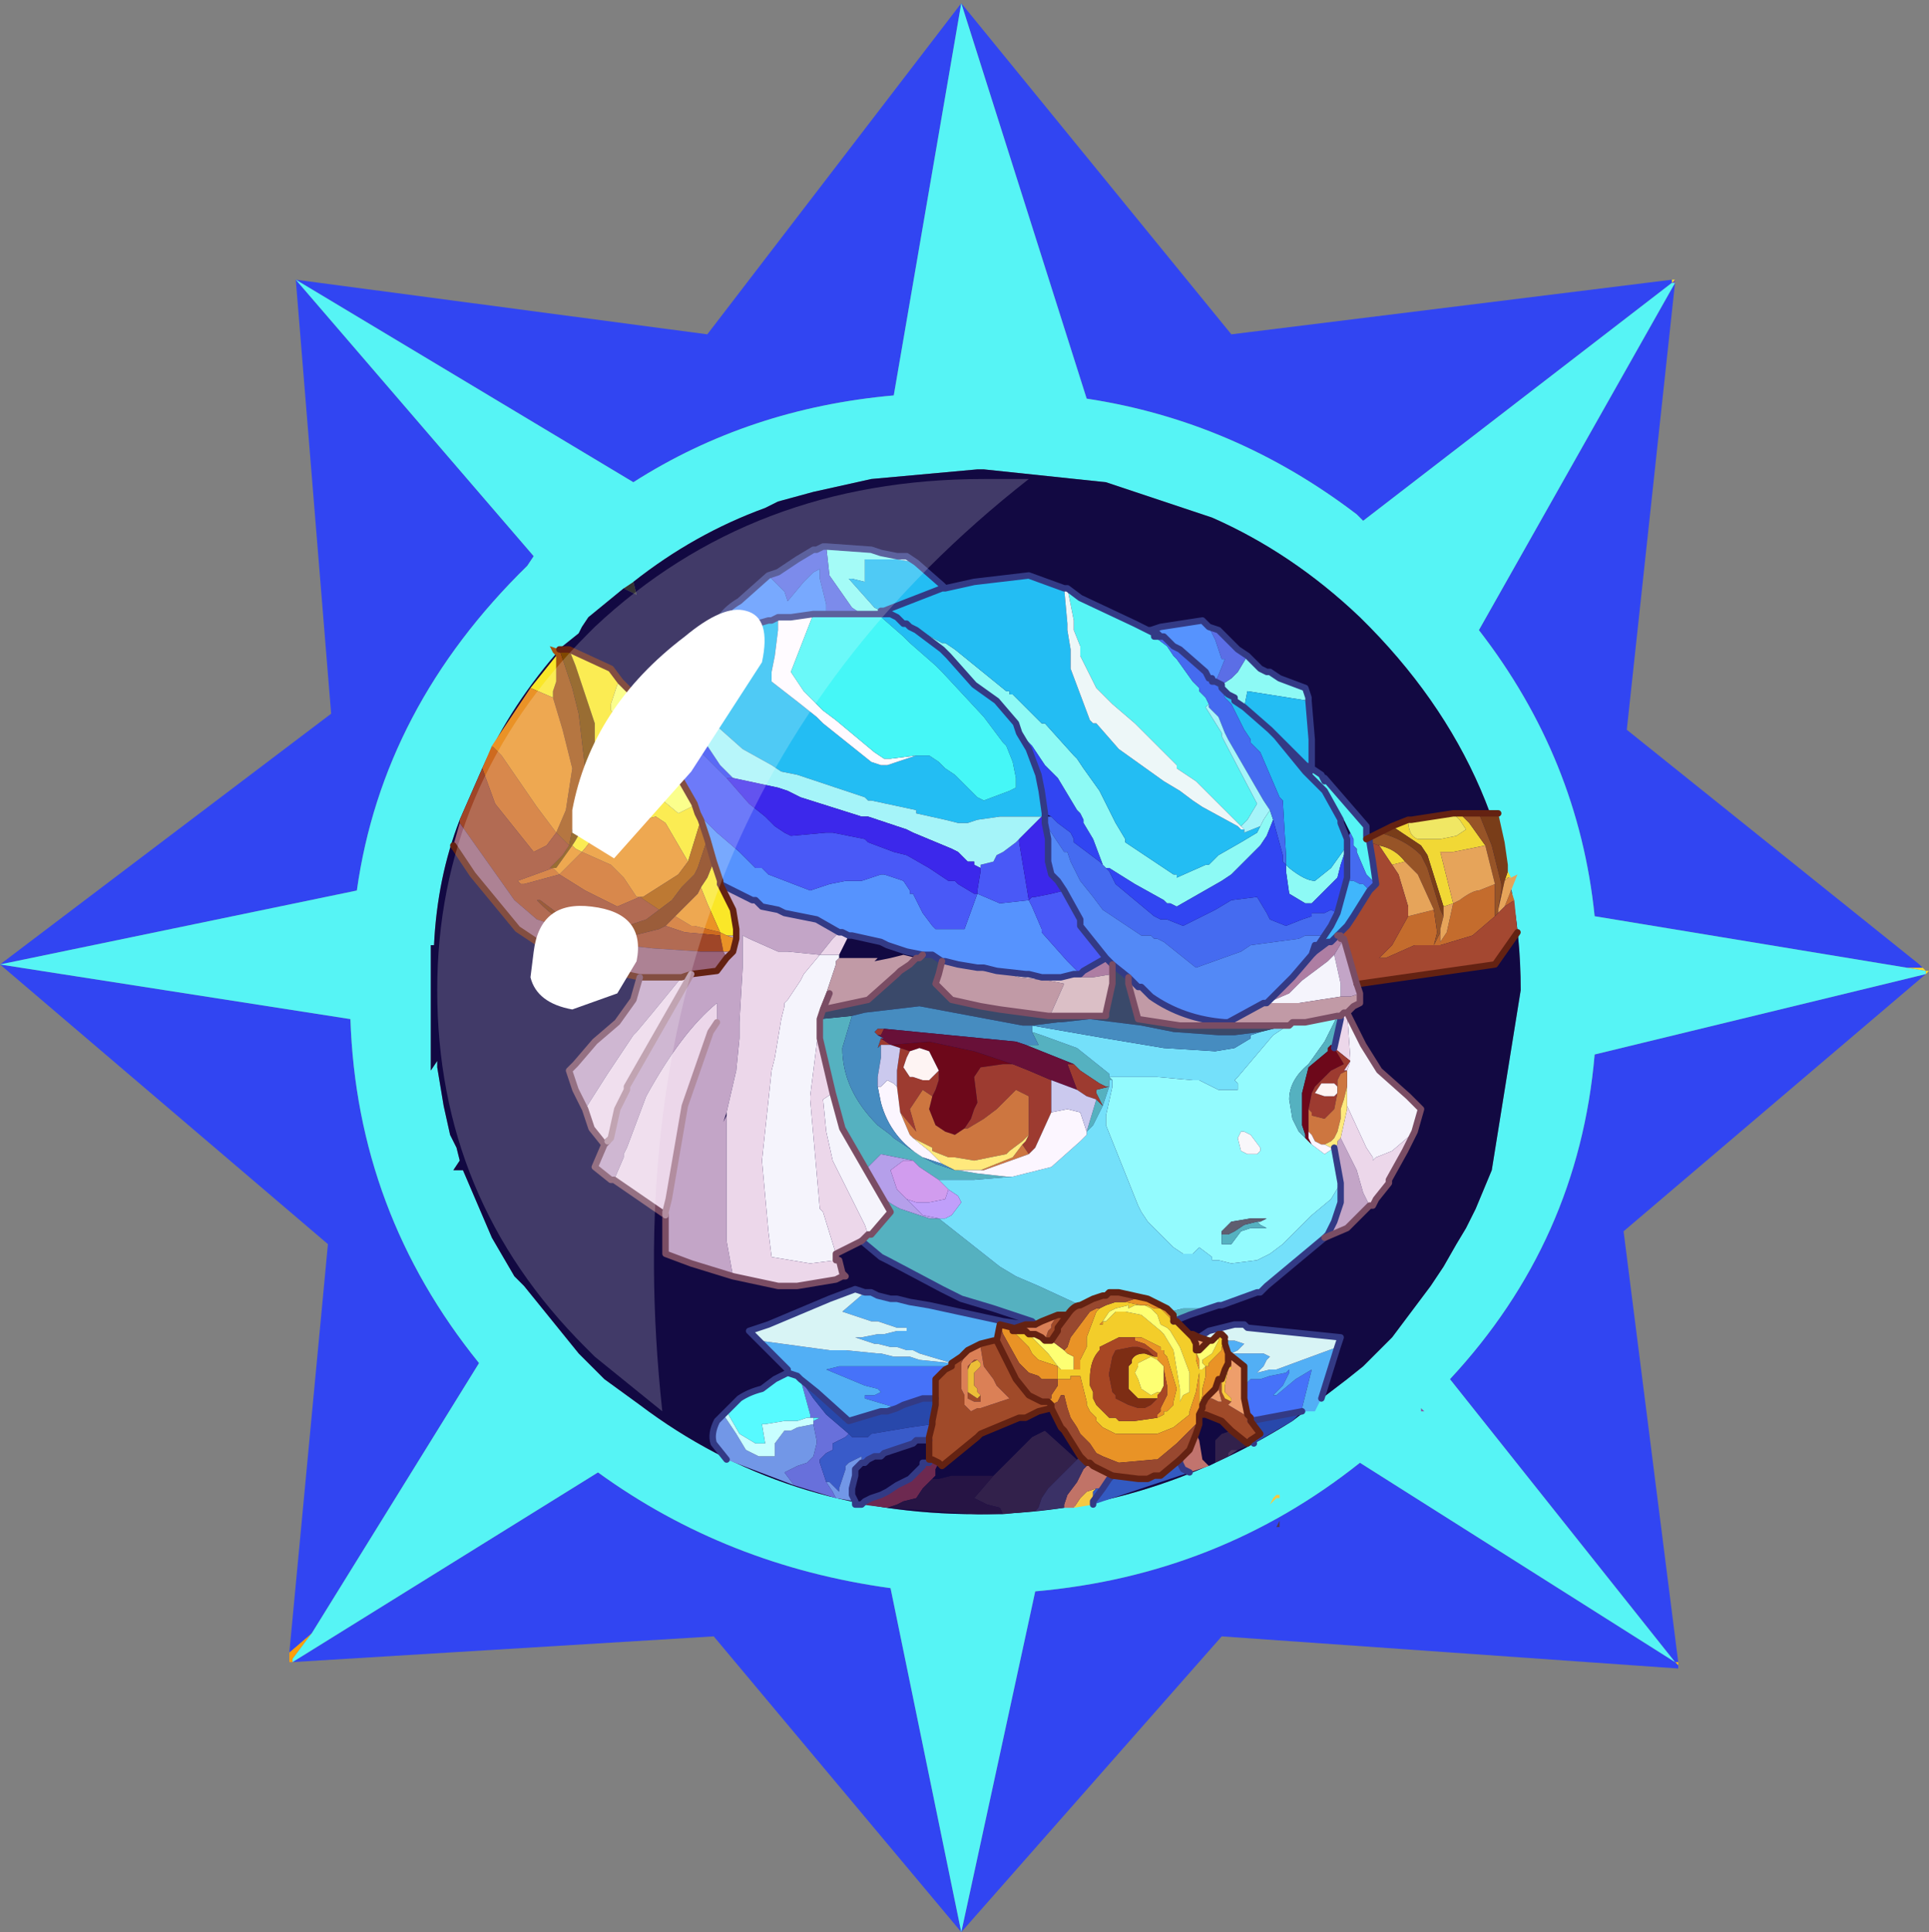 <?xml version="1.0" encoding="UTF-8" standalone="no"?>
<svg xmlns:ffdec="https://www.free-decompiler.com/flash" xmlns:xlink="http://www.w3.org/1999/xlink" ffdec:objectType="frame" height="30.05px" width="30.0px" xmlns="http://www.w3.org/2000/svg">
  <rect width="100%" height="100%" fill="#808080" stroke="none"/>
  <g transform="matrix(1.0, 0.0, 0.0, 1.0, 0.0, 0.0)">
    <use ffdec:characterId="1" height="30.0" transform="matrix(1.0, 0.0, 0.0, 1.0, 0.0, 0.0)" width="30.0" xlink:href="#shape0"/>
    <use ffdec:characterId="3" height="30.0" transform="matrix(1.0, 0.0, 0.0, 1.0, 0.0, 0.05)" width="30.0" xlink:href="#sprite0"/>
  </g>
  <defs>
    <g id="shape0" transform="matrix(1.0, 0.0, 0.0, 1.0, 0.0, 0.0)">
      <path d="M0.0 0.0 L30.0 0.0 30.0 30.0 0.0 30.0 0.0 0.0" fill="#33cc66" fill-opacity="0.0" fill-rule="evenodd" stroke="none"/>
    </g>
    <g id="sprite0" transform="matrix(1.0, 0.0, 0.0, 1.0, 0.0, 0.0)">
      <use ffdec:characterId="2" height="30.0" transform="matrix(1.0, 0.0, 0.0, 1.0, 0.0, 0.0)" width="30.0" xlink:href="#shape1"/>
    </g>
    <g id="shape1" transform="matrix(1.0, 0.0, 0.0, 1.0, 0.0, 0.0)">
      <path d="M26.05 4.35 L26.0 4.35 26.05 4.3 26.05 4.35" fill="url(#gradient0)" fill-rule="evenodd" stroke="none"/>
      <path d="M26.05 4.3 L26.0 4.35 26.0 4.3 26.05 4.3" fill="url(#gradient1)" fill-rule="evenodd" stroke="none"/>
      <path d="M29.65 15.0 L29.9 15.0 29.95 15.05 30.0 15.05 29.95 15.1 29.95 15.05 29.65 15.0 M26.1 25.8 L26.1 25.85 26.05 25.8 26.1 25.8" fill="url(#gradient2)" fill-rule="evenodd" stroke="none"/>
      <path d="M22.15 21.9 L22.1 21.9 22.1 21.85 22.15 21.9" fill="url(#gradient3)" fill-rule="evenodd" stroke="none"/>
      <path d="M4.55 25.8 L4.5 25.8 4.5 25.65 4.85 25.35 4.55 25.75 4.55 25.8" fill="url(#gradient4)" fill-rule="evenodd" stroke="none"/>
      <path d="M9.85 9.0 L9.9 9.2 9.7 9.1 9.85 9.0" fill="#333333" fill-rule="evenodd" stroke="none"/>
      <path d="M26.0 4.3 L26.0 4.35 21.2 8.05 21.1 7.95 Q19.2 6.5 16.9 6.15 L14.95 0.0 19.15 5.15 26.0 4.3 M29.65 15.0 L24.8 14.2 Q24.55 11.75 23.0 9.75 L26.05 4.35 25.3 11.3 29.85 14.95 29.9 15.0 29.65 15.0 M29.95 15.1 L25.25 19.1 26.1 25.8 26.05 25.8 26.1 25.85 26.1 25.9 19.0 25.4 14.95 30.0 11.1 25.4 4.55 25.8 9.3 22.85 Q11.3 24.3 13.85 24.65 L14.95 30.0 16.1 24.7 Q18.95 24.45 21.15 22.7 L26.05 25.8 22.55 21.4 Q24.55 19.25 24.8 16.35 L29.95 15.1 M4.5 25.65 L5.1 19.3 0.0 14.95 5.15 11.05 4.6 4.3 11.0 5.15 14.95 0.0 13.9 6.1 Q11.65 6.3 9.85 7.45 L4.6 4.3 8.3 8.6 8.2 8.75 Q5.95 10.95 5.55 13.8 L0.0 14.95 5.45 15.8 Q5.55 18.8 7.45 21.15 L4.85 25.35 4.5 25.65" fill="#3145f2" fill-rule="evenodd" stroke="none"/>
      <path d="M26.0 4.35 L26.05 4.35 23.0 9.75 Q24.55 11.75 24.8 14.2 L29.65 15.0 29.95 15.05 29.95 15.1 24.8 16.35 Q24.55 19.25 22.55 21.4 L26.05 25.8 21.15 22.7 Q18.95 24.45 16.1 24.7 L14.95 30.0 13.85 24.65 Q11.3 24.3 9.3 22.85 L4.55 25.8 4.55 25.75 4.85 25.35 7.45 21.15 Q5.55 18.8 5.45 15.8 L0.0 14.95 5.55 13.8 Q5.95 10.95 8.2 8.75 L8.3 8.6 4.6 4.3 9.85 7.45 Q11.65 6.3 13.9 6.1 L14.95 0.0 16.9 6.15 Q19.2 6.5 21.1 7.95 L21.2 8.05 26.0 4.35 M9.7 9.1 L9.15 9.55 9.05 9.7 9.0 9.8 8.75 10.0 Q7.95 10.9 7.5 11.9 L7.15 12.7 Q6.8 13.6 6.75 14.65 L6.7 14.65 6.7 15.35 6.7 15.55 6.7 16.6 6.8 16.45 6.8 16.55 6.85 16.85 6.9 17.15 7.0 17.6 7.1 17.8 7.15 18.0 7.05 18.15 7.2 18.15 7.65 19.2 8.0 19.8 8.15 19.95 9.0 21.0 9.15 21.15 9.4 21.4 9.95 21.8 Q12.2 23.5 15.2 23.5 17.8 23.5 20.1 22.05 L20.95 21.4 21.2 21.2 21.55 20.85 21.65 20.75 22.25 19.95 22.45 19.65 22.65 19.3 22.8 19.05 22.95 18.75 23.2 18.15 23.65 15.35 Q23.65 12.0 21.15 9.55 20.1 8.55 18.85 8.0 L17.2 7.45 15.3 7.25 15.2 7.25 13.55 7.4 12.65 7.6 12.1 7.75 11.9 7.85 Q10.8 8.25 9.85 9.0 L9.7 9.1 M22.15 21.9 L22.1 21.85 22.1 21.9 22.15 21.9" fill="#56f4f5" fill-rule="evenodd" stroke="none"/>
      <path d="M9.85 9.0 Q10.8 8.25 11.9 7.85 L12.1 7.75 12.65 7.6 13.55 7.4 15.2 7.25 15.3 7.25 17.2 7.45 18.85 8.0 Q20.1 8.55 21.15 9.55 23.65 12.0 23.65 15.35 L23.2 18.15 22.95 18.75 22.8 19.05 22.65 19.3 22.45 19.65 22.25 19.95 21.65 20.75 21.55 20.85 21.2 21.2 20.95 21.4 20.1 22.05 Q17.8 23.5 15.2 23.5 12.2 23.5 9.95 21.8 L9.4 21.4 9.15 21.15 9.0 21.0 8.15 19.95 8.0 19.8 7.65 19.2 7.2 18.15 7.05 18.15 7.15 18.0 7.1 17.8 7.0 17.6 6.9 17.15 6.85 16.85 6.8 16.55 6.8 16.45 6.7 16.6 6.7 15.55 6.7 15.35 6.7 14.65 6.75 14.65 Q6.8 13.6 7.15 12.7 L7.5 11.9 Q7.95 10.9 8.75 10.0 L9.0 9.8 9.05 9.7 9.15 9.55 9.7 9.1 9.9 9.2 9.85 9.0" fill="#120942" fill-rule="evenodd" stroke="none"/>
      <path d="M19.4 10.15 L19.6 10.35 19.7 10.4 19.75 10.4 19.9 10.5 20.3 10.65 20.35 10.8 20.35 10.85 19.4 10.7 19.35 10.95 19.2 10.85 19.2 10.8 19.1 10.75 19.0 10.65 19.0 10.6 19.15 10.5 19.25 10.4 19.4 10.15 M12.85 8.45 L13.55 8.5 13.7 8.55 13.95 8.6 13.95 8.65 13.45 8.65 13.45 9.0 13.25 8.95 13.2 8.95 13.6 9.4 13.7 9.45 13.7 9.5 13.65 9.5 13.6 9.5 13.5 9.5 13.4 9.5 13.25 9.4 12.9 8.9 12.85 8.45 M20.95 13.1 L20.85 13.4 20.8 13.6 20.4 14.0 20.3 14.0 20.05 13.85 20.0 13.5 20.0 13.4 20.05 13.45 Q20.3 13.65 20.45 13.65 L20.7 13.45 20.95 13.1 M19.8 12.7 L19.7 12.95 19.6 13.1 19.25 13.45 19.15 13.55 19.0 13.65 18.3 14.05 18.2 14.0 18.15 14.0 18.1 13.95 17.65 13.7 17.25 13.45 17.2 13.45 17.15 13.4 17.0 13.0 16.85 12.75 16.85 12.7 16.8 12.6 16.75 12.55 16.45 12.05 16.25 11.85 16.05 11.55 15.85 11.35 15.8 11.2 15.5 10.85 15.15 10.6 14.75 10.15 14.65 10.05 14.25 9.75 14.15 9.7 14.1 9.65 14.65 9.95 14.7 9.95 14.85 10.05 15.65 10.7 15.7 10.7 15.7 10.75 15.75 10.75 15.95 10.95 16.2 11.2 16.25 11.2 16.7 11.7 16.75 11.75 16.85 11.9 17.1 12.25 17.35 12.75 17.5 13.0 17.5 13.05 17.65 13.15 18.25 13.55 18.3 13.55 18.3 13.6 18.75 13.4 18.8 13.4 18.95 13.25 19.3 13.05 19.55 12.9 19.6 12.8 19.65 12.7 19.75 12.55 19.8 12.7" fill="#8dfaf5" fill-rule="evenodd" stroke="none"/>
      <path d="M19.0 10.6 L19.0 10.65 19.1 10.75 19.2 10.8 19.2 10.85 19.35 10.95 19.4 10.7 20.35 10.85 20.4 11.45 20.4 11.9 20.3 11.85 19.85 11.4 20.3 11.95 20.35 12.0 20.4 12.05 20.6 12.25 20.85 12.7 20.85 12.75 20.95 13.0 20.95 13.1 20.7 13.45 20.45 13.65 Q20.3 13.65 20.05 13.45 L20.0 13.4 20.0 13.25 19.95 12.4 19.9 12.35 19.6 11.65 19.45 11.5 19.45 11.45 19.35 11.3 19.15 10.9 19.05 10.8 19.0 10.65 18.95 10.65 18.9 10.55 19.0 10.6 M10.75 10.05 L10.8 10.05 10.85 10.0 11.05 9.9 11.2 9.85 11.25 9.8 11.95 9.6 12.0 9.6 12.1 9.55 12.1 9.6 12.1 9.75 12.05 10.15 12.0 10.4 12.0 10.55 12.45 10.9 12.7 11.1 12.8 11.2 13.55 11.8 13.7 11.85 13.8 11.85 14.1 11.75 14.25 11.7 14.3 11.7 14.45 11.7 14.6 11.8 14.7 11.9 14.85 12.0 15.2 12.35 15.3 12.4 15.7 12.25 15.8 12.2 15.8 12.05 15.75 11.8 15.65 11.55 15.6 11.5 15.3 11.1 14.65 10.4 14.55 10.3 14.15 9.95 14.05 9.85 13.65 9.5 13.7 9.5 13.8 9.5 13.85 9.5 13.75 9.45 13.7 9.45 13.6 9.4 13.2 8.95 13.25 8.95 13.45 9.0 13.45 8.65 13.95 8.65 14.25 8.7 14.65 9.05 14.65 9.1 14.7 9.1 15.15 9.0 16.0 8.9 16.55 9.1 16.6 9.65 16.6 9.75 16.65 10.05 16.65 10.1 16.65 10.35 16.8 10.75 16.95 11.15 17.0 11.2 17.05 11.2 17.4 11.6 18.1 12.1 18.35 12.25 18.55 12.4 18.7 12.5 19.25 12.8 19.3 12.85 19.35 12.85 19.35 12.9 19.6 12.8 19.55 12.9 19.3 13.05 18.95 13.25 18.8 13.4 18.75 13.4 18.3 13.6 18.3 13.55 18.25 13.55 17.65 13.15 17.5 13.05 17.5 13.0 17.35 12.75 17.1 12.25 16.85 11.9 16.75 11.75 16.7 11.7 16.25 11.2 16.2 11.2 15.95 10.95 15.75 10.75 15.7 10.75 15.7 10.7 15.65 10.7 14.85 10.05 14.7 9.95 14.65 9.95 14.1 9.65 14.15 9.7 14.25 9.75 14.65 10.05 14.75 10.15 15.15 10.6 15.5 10.85 15.8 11.2 15.85 11.35 16.0 11.6 16.15 12.0 16.2 12.25 16.25 12.6 16.2 12.65 15.55 12.65 15.2 12.7 15.05 12.75 14.9 12.75 14.7 12.7 14.25 12.6 14.25 12.55 13.55 12.4 13.5 12.4 13.45 12.35 12.55 12.05 12.4 12.0 12.15 11.95 12.0 11.85 11.55 11.6 11.1 11.2 10.95 10.95 10.75 10.15 10.75 10.05 M13.85 9.5 L13.95 9.55 14.05 9.65 14.1 9.65 14.05 9.65 13.95 9.55 13.85 9.5 M14.65 9.1 L13.75 9.45 14.65 9.1 M19.35 10.95 L19.75 11.3 19.85 11.4 19.75 11.3 19.35 10.95" fill="#23bdf3" fill-rule="evenodd" stroke="none"/>
      <path d="M20.4 11.9 L20.55 12.0 20.6 12.1 20.6 12.05 21.25 12.8 21.25 12.95 21.25 13.0 21.3 13.0 21.3 13.05 21.35 13.35 21.4 13.7 21.25 13.55 21.1 13.2 21.1 13.15 21.05 13.1 21.05 13.0 21.0 12.9 20.9 12.7 20.85 12.7 20.6 12.25 20.4 12.05 20.35 12.0 20.4 11.9 M16.6 9.1 L16.8 9.25 17.65 9.65 17.85 9.75 17.95 9.8 17.95 9.85 18.15 10.0 18.25 10.15 18.3 10.2 18.55 10.55 18.65 10.65 18.65 10.7 18.75 10.8 18.8 10.9 18.75 10.95 19.0 11.35 19.0 11.4 19.55 12.45 19.4 12.7 19.3 12.8 18.75 12.25 18.65 12.15 18.6 12.1 18.3 11.9 18.3 11.85 17.65 11.2 17.3 10.9 17.1 10.7 17.05 10.65 16.8 10.15 16.8 10.05 16.8 10.0 16.7 9.75 16.7 9.6 16.6 9.1" fill="#56f4f5" fill-rule="evenodd" stroke="none"/>
      <path d="M21.65 12.8 L21.9 12.7 Q21.9 12.95 22.05 13.0 L22.25 13.0 22.4 13.0 22.65 12.95 22.8 12.85 22.7 12.7 22.6 12.6 22.7 12.6 22.85 12.75 23.1 13.1 22.6 13.2 22.4 13.2 22.6 14.0 22.45 14.05 22.2 13.25 22.1 13.1 21.65 12.8 M23.45 13.5 L23.5 13.6 23.45 13.6 23.4 13.65 23.45 13.5 M21.85 13.35 L21.65 13.4 21.45 13.1 Q21.7 13.15 21.85 13.35" fill="#f1d835" fill-rule="evenodd" stroke="none"/>
      <path d="M23.5 13.8 L23.55 13.95 23.4 14.05 23.5 13.8 M23.25 13.7 L23.25 13.95 23.25 14.2 22.9 14.5 22.4 14.65 22.3 14.65 22.4 14.45 22.4 14.6 22.5 14.45 22.6 14.0 22.7 13.95 Q22.9 13.8 23.0 13.8 L23.25 13.7 M21.9 14.2 L22.3 14.1 22.35 14.45 22.3 14.65 22.0 14.65 21.55 14.85 21.45 14.85 21.65 14.65 21.9 14.2" fill="#c46c2d" fill-rule="evenodd" stroke="none"/>
      <path d="M21.45 12.9 L21.65 12.8 22.1 13.1 22.2 13.25 22.45 14.05 22.45 14.2 22.4 14.1 22.2 13.45 22.1 13.25 Q21.85 13.0 21.45 12.9 M23.0 12.6 L23.2 12.6 23.3 12.6 23.4 13.05 23.45 13.4 23.45 13.5 23.4 13.65 23.3 14.1 23.35 13.8 23.35 13.7 23.2 13.1 23.0 12.6" fill="#793d19" fill-rule="evenodd" stroke="none"/>
      <path d="M21.25 13.0 L21.35 12.95 21.45 12.9 Q21.85 13.0 22.1 13.25 L22.2 13.45 22.4 14.1 22.45 14.2 22.4 14.4 22.4 14.45 22.3 14.65 22.35 14.45 22.3 14.1 22.05 13.55 21.85 13.35 Q21.7 13.15 21.45 13.1 L21.3 13.05 21.3 13.0 21.25 13.0 M22.7 12.6 L23.0 12.6 23.2 13.1 23.35 13.7 23.35 13.8 23.3 14.1 23.3 14.15 23.25 14.2 23.25 13.95 23.25 13.7 23.1 13.1 22.85 12.75 22.7 12.6" fill="#975427" fill-rule="evenodd" stroke="none"/>
      <path d="M23.5 13.6 L23.6 13.55 23.5 13.8 23.4 14.05 23.3 14.15 23.3 14.1 23.4 13.65 23.45 13.6 23.5 13.6 M23.1 13.1 L23.25 13.7 23.0 13.8 Q22.9 13.8 22.7 13.95 L22.6 14.0 22.5 14.45 22.4 14.6 22.4 14.45 22.4 14.4 22.45 14.2 22.45 14.05 22.6 14.0 22.4 13.2 22.6 13.2 23.1 13.1 M21.65 13.4 L21.85 13.35 22.05 13.55 22.3 14.1 21.9 14.2 21.9 14.05 21.75 13.55 21.65 13.4" fill="#e6a45a" fill-rule="evenodd" stroke="none"/>
      <path d="M23.55 13.95 L23.6 14.45 23.25 14.95 21.15 15.25 21.1 15.25 20.9 14.55 20.85 14.55 20.85 14.5 20.8 14.5 20.95 14.35 21.05 14.2 21.3 13.8 21.4 13.7 21.35 13.35 21.3 13.05 21.45 13.1 21.65 13.4 21.75 13.55 21.9 14.05 21.9 14.2 21.65 14.65 21.45 14.85 21.55 14.85 22.0 14.65 22.3 14.65 22.4 14.65 22.9 14.5 23.25 14.2 23.3 14.15 23.4 14.05 23.55 13.95" fill="#a44831" fill-rule="evenodd" stroke="none"/>
      <path d="M21.9 12.7 L21.95 12.7 22.6 12.6 22.7 12.7 22.8 12.85 22.65 12.95 22.4 13.0 22.25 13.0 22.05 13.0 Q21.9 12.95 21.9 12.7" fill="#f0e764" fill-rule="evenodd" stroke="none"/>
      <path d="M21.0 12.9 L21.05 13.0 21.05 13.1 21.1 13.15 21.1 13.2 21.25 13.55 21.4 13.7 21.3 13.8 21.2 13.7 21.15 13.7 21.05 13.65 21.0 13.65 20.95 13.6 20.95 13.25 20.95 13.1 20.95 13.0 21.0 12.9 M20.0 13.4 L19.95 13.35 19.95 13.25 19.8 12.7 19.75 12.55 19.65 12.4 19.1 11.45 19.05 11.35 18.95 11.1 18.8 10.95 18.8 10.9 18.75 10.8 18.65 10.7 18.65 10.65 18.55 10.55 18.3 10.2 18.25 10.15 18.15 10.0 17.95 9.85 18.05 9.85 18.1 9.85 18.2 9.95 18.25 10.0 18.35 10.05 18.75 10.4 18.8 10.5 18.85 10.5 18.85 10.55 18.9 10.55 18.95 10.65 19.0 10.65 19.05 10.8 19.15 10.9 19.35 11.3 19.45 11.45 19.45 11.5 19.6 11.65 19.9 12.35 19.95 12.4 20.0 13.25 20.0 13.4 M16.35 12.65 L16.45 12.75 16.65 12.9 16.7 13.0 16.7 13.05 17.1 13.35 17.25 13.5 17.35 13.7 17.95 14.2 18.05 14.25 18.15 14.25 18.4 14.35 18.9 14.1 19.15 13.95 19.55 13.9 19.7 14.15 19.75 14.25 20.0 14.35 20.25 14.25 20.4 14.2 20.4 14.15 20.6 14.15 20.7 14.1 20.8 14.15 20.7 14.35 20.5 14.65 20.55 14.5 20.3 14.5 20.2 14.55 19.45 14.65 19.3 14.75 18.6 15.0 18.1 14.6 18.0 14.55 17.95 14.55 17.9 14.5 17.75 14.5 17.15 14.1 17.0 13.9 16.8 13.65 16.75 13.55 16.65 13.35 16.6 13.2 16.55 13.2 16.45 13.05 16.25 12.75 16.25 12.65 16.35 12.65" fill="#456bf0" fill-rule="evenodd" stroke="none"/>
      <path d="M10.65 10.15 L10.65 10.1 10.7 10.35 10.7 10.7 10.65 10.4 10.65 10.15 M20.0 13.4 L20.0 13.5 20.05 13.85 20.3 14.0 20.4 14.0 20.8 13.6 20.85 13.4 20.95 13.1 20.95 13.25 20.95 13.6 20.8 14.15 20.7 14.1 20.6 14.15 20.4 14.15 20.4 14.2 20.25 14.25 20.0 14.35 19.75 14.25 19.7 14.15 19.55 13.9 19.15 13.95 18.9 14.1 18.4 14.35 18.15 14.25 18.05 14.25 17.95 14.2 17.35 13.7 17.25 13.5 17.1 13.35 16.7 13.05 16.7 13.0 16.65 12.9 16.45 12.75 16.35 12.65 16.25 12.6 16.2 12.25 16.15 12.0 16.0 11.6 15.85 11.35 16.05 11.55 16.25 11.85 16.45 12.05 16.75 12.55 16.8 12.6 16.85 12.7 16.85 12.75 17.0 13.0 17.15 13.4 17.2 13.45 17.25 13.45 17.65 13.7 18.1 13.95 18.15 14.0 18.2 14.0 18.3 14.05 19.0 13.65 19.15 13.55 19.25 13.45 19.6 13.1 19.7 12.95 19.8 12.7 19.95 13.25 19.95 13.35 20.0 13.4 M10.7 10.8 L10.75 11.0 11.0 11.5 11.0 11.55 11.2 11.85 11.4 12.05 11.3 12.05 11.25 12.0 10.95 11.7 10.9 11.65 10.85 11.55 10.7 11.05 10.7 10.8" fill="#3145f2" fill-rule="evenodd" stroke="none"/>
      <path d="M20.8 14.15 L20.95 13.6 21.0 13.65 21.05 13.65 21.15 13.7 21.2 13.7 21.3 13.8 21.05 14.2 20.95 14.35 20.8 14.5 20.7 14.6 20.65 14.6 20.45 14.75 20.45 14.65 20.5 14.65 20.7 14.35 20.8 14.15" fill="#40b6fc" fill-rule="evenodd" stroke="none"/>
      <path d="M20.5 14.65 L20.45 14.65 20.4 14.8 20.1 15.15 20.0 15.25 19.7 15.55 19.65 15.55 19.1 15.85 19.05 15.85 Q18.4 15.8 17.9 15.45 L17.75 15.3 17.7 15.3 17.55 15.15 17.3 14.95 17.2 14.85 16.8 14.35 16.8 14.25 16.55 13.8 16.45 13.65 16.35 13.55 16.3 13.35 16.3 13.05 16.3 13.0 16.25 12.75 16.45 13.05 16.55 13.2 16.6 13.2 16.65 13.35 16.75 13.55 16.8 13.65 17.0 13.9 17.15 14.1 17.75 14.5 17.9 14.5 17.95 14.55 18.0 14.55 18.1 14.6 18.6 15.0 19.3 14.75 19.45 14.65 20.2 14.55 20.3 14.5 20.55 14.5 20.5 14.65" fill="#5389f6" fill-rule="evenodd" stroke="none"/>
      <path d="M17.2 14.85 L17.3 14.95 17.3 15.1 17.0 15.15 16.7 15.15 16.55 15.15 16.5 15.15 16.7 15.1 16.8 15.1 16.85 15.05 17.2 14.85 M17.55 15.15 L17.7 15.3 17.55 15.25 17.55 15.15 M19.7 15.55 L20.0 15.25 20.1 15.15 20.4 14.8 20.45 14.65 20.45 14.75 20.65 14.6 20.7 14.6 20.8 14.5 20.85 14.5 20.85 14.55 20.9 14.55 20.75 14.8 20.65 14.9 20.25 15.2 20.05 15.4 19.7 15.55 M20.45 14.75 L20.4 14.8 20.45 14.75" fill="#ae7ea3" fill-rule="evenodd" stroke="none"/>
      <path d="M21.1 15.25 L21.15 15.4 21.0 15.45 20.9 15.45 20.85 15.45 20.85 15.4 20.85 15.25 20.75 14.8 20.9 14.55 21.1 15.25 M21.3 18.7 L20.95 19.05 20.6 19.2 20.65 19.15 20.75 18.95 20.85 18.65 20.85 18.35 20.75 17.8 20.8 17.75 20.8 17.7 20.85 17.65 20.9 17.75 21.1 18.15 21.2 18.5 21.3 18.7 M11.4 19.8 L10.75 19.6 10.35 19.45 10.35 19.2 10.35 18.85 10.35 18.8 10.4 18.6 10.65 17.15 11.05 16.0 11.15 15.85 11.15 15.55 Q10.6 16.0 10.05 17.0 L9.75 17.8 9.7 17.9 9.7 17.95 9.55 18.3 9.5 18.3 9.25 18.1 9.4 17.75 9.45 17.7 9.5 17.65 9.6 17.2 9.75 16.9 9.75 16.85 10.35 15.8 10.75 15.1 11.15 15.05 11.3 14.85 11.25 14.75 11.4 14.75 11.45 14.55 11.45 14.5 11.45 14.55 11.3 14.5 11.45 14.5 11.45 14.4 11.4 14.1 11.2 13.7 11.6 13.9 11.7 13.95 11.75 13.95 11.85 14.05 12.1 14.1 12.2 14.15 12.7 14.25 13.05 14.45 12.95 14.55 12.75 14.8 12.25 14.75 12.1 14.75 11.65 14.55 11.55 14.5 11.55 15.0 11.5 15.85 11.5 16.1 11.45 16.6 11.3 17.25 11.25 17.4 11.3 17.3 11.3 17.9 11.3 19.05 11.3 19.25 11.4 19.8 M9.1 17.2 L8.95 16.9 8.85 16.6 8.95 16.5 9.25 16.15 9.6 15.85 9.85 15.5 9.95 15.15 10.0 15.15 10.6 15.15 10.15 15.7 9.9 16.0 9.85 16.05 9.75 16.2 9.45 16.65 9.1 17.2 M11.3 14.85 L11.4 14.75 11.3 14.85" fill="#c3a5c7" fill-rule="evenodd" stroke="none"/>
      <path d="M20.95 15.7 L21.2 16.2 21.45 16.6 21.9 17.0 22.1 17.2 22.0 17.55 21.65 17.85 21.4 17.95 21.35 18.0 21.35 17.95 21.25 17.8 20.95 17.15 20.95 17.05 20.95 16.85 20.95 16.6 21.0 16.45 21.0 16.4 20.95 15.7 M13.0 19.45 L13.0 19.55 12.6 19.6 12.0 19.5 11.95 19.1 11.85 18.0 12.0 16.6 12.05 16.4 12.15 15.8 12.2 15.6 12.2 15.55 12.25 15.5 12.45 15.2 12.5 15.1 12.75 14.8 12.9 14.8 13.05 14.8 13.05 14.85 13.0 14.9 13.0 14.95 12.85 15.4 12.75 15.65 12.9 15.4 12.8 15.65 12.75 15.8 12.6 17.0 12.6 17.05 12.75 18.75 12.8 18.8 13.0 19.45 M19.7 15.55 L20.05 15.4 20.25 15.2 20.65 14.9 20.75 14.8 20.85 15.25 20.85 15.4 20.85 15.45 20.2 15.55 20.15 15.55 19.7 15.55 M13.5 19.15 L13.45 19.0 12.95 18.0 12.85 17.55 12.8 17.05 12.95 16.95 13.1 17.5 13.85 18.8 13.55 19.15 13.5 19.15" fill="#f5f4fc" fill-rule="evenodd" stroke="none"/>
      <path d="M21.15 15.4 L21.15 15.55 21.05 15.6 20.95 15.7 20.9 15.7 20.85 15.75 20.8 15.75 20.3 15.85 20.2 15.85 20.1 15.85 20.05 15.9 19.95 15.9 19.8 15.9 19.7 15.9 18.65 15.9 18.35 15.9 17.7 15.8 17.55 15.25 17.7 15.3 17.75 15.3 17.9 15.45 Q18.4 15.8 19.05 15.85 L19.1 15.85 19.65 15.55 19.7 15.55 20.15 15.55 20.2 15.55 20.85 15.45 20.9 15.45 21.0 15.45 21.15 15.4 M14.65 14.9 L15.0 15.0 15.1 15.0 15.3 15.05 15.5 15.05 15.85 15.15 16.25 15.2 16.3 15.2 16.55 15.25 16.35 15.7 16.3 15.75 15.55 15.65 15.25 15.6 14.8 15.5 14.55 15.25 14.6 15.1 14.65 14.9 M12.9 15.4 L12.75 15.65 12.85 15.4 13.0 14.95 13.0 14.9 13.05 14.85 13.4 14.85 13.65 14.85 13.6 14.9 13.85 14.85 14.05 14.8 14.25 14.85 14.15 14.95 14.0 15.05 13.95 15.1 13.5 15.5 12.8 15.65 12.9 15.4" fill="#c19aa6" fill-rule="evenodd" stroke="none"/>
      <path d="M22.0 17.55 L21.85 17.85 21.6 18.3 21.6 18.35 21.4 18.6 21.35 18.7 21.3 18.7 21.2 18.5 21.1 18.15 20.9 17.75 20.85 17.65 20.95 17.2 20.95 17.15 21.25 17.8 21.35 17.95 21.35 18.0 21.4 17.95 21.65 17.85 22.0 17.55 M13.4 19.25 L13.0 19.45 12.8 18.8 12.75 18.75 12.6 17.05 12.6 17.0 12.75 15.8 12.75 16.1 12.95 16.95 12.8 17.05 12.85 17.55 12.95 18.0 13.45 19.0 13.5 19.15 13.4 19.25 M13.0 19.55 L13.05 19.55 13.1 19.75 13.15 19.8 13.1 19.8 13.0 19.85 12.4 19.95 12.1 19.95 11.4 19.8 11.3 19.25 11.3 19.05 11.3 17.9 11.3 17.3 11.3 17.25 11.45 16.6 11.5 16.1 11.5 15.85 11.55 15.0 11.55 14.5 11.65 14.55 12.1 14.75 12.25 14.75 12.75 14.8 12.5 15.1 12.45 15.2 12.25 15.5 12.2 15.55 12.2 15.6 12.15 15.8 12.05 16.4 12.0 16.6 11.85 18.0 11.95 19.1 12.0 19.5 12.6 19.6 13.0 19.55 M10.35 18.85 L9.55 18.3 9.7 17.95 9.7 17.9 9.75 17.8 10.05 17.0 Q10.6 16.0 11.15 15.55 L11.15 15.85 11.05 16.0 10.65 17.15 10.4 18.6 10.35 18.8 10.35 18.85 M9.4 17.75 L9.2 17.5 9.1 17.2 9.45 16.65 9.75 16.2 9.85 16.05 9.9 16.0 10.15 15.7 10.6 15.15 10.75 15.1 10.35 15.8 9.75 16.85 9.75 16.9 9.6 17.2 9.5 17.65 9.45 17.7 9.4 17.75 M20.85 15.75 L20.9 15.7 20.95 15.7 21.0 16.4 21.0 16.45 20.95 16.6 20.9 16.6 21.0 16.45 20.75 16.25 20.85 15.8 20.85 15.75 M12.75 14.8 L12.95 14.55 13.05 14.45 13.1 14.45 13.2 14.5 13.05 14.8 12.9 14.8 12.75 14.8" fill="#ecd7ea" fill-rule="evenodd" stroke="none"/>
      <path d="M20.8 15.75 L20.6 16.15 20.35 16.5 Q20.05 16.75 20.05 17.05 L20.1 17.35 20.2 17.55 20.3 17.65 20.4 17.75 20.6 17.9 20.75 17.8 20.85 18.35 20.7 18.6 20.4 18.85 20.05 19.2 19.95 19.3 19.75 19.45 19.55 19.55 19.15 19.6 18.95 19.55 18.85 19.55 18.85 19.5 18.65 19.35 18.55 19.45 18.4 19.45 18.25 19.35 17.85 18.95 17.75 18.8 17.7 18.7 17.2 17.45 17.2 17.3 17.3 16.85 17.3 16.75 17.25 16.7 17.35 16.7 17.7 16.7 18.0 16.7 18.55 16.75 18.65 16.75 18.85 16.85 18.95 16.9 19.25 16.9 19.25 16.8 19.2 16.75 19.25 16.7 19.8 16.05 19.95 15.95 19.95 15.9 20.05 15.9 20.1 15.85 20.2 15.85 20.3 15.85 20.8 15.75 M19.3 17.55 L19.25 17.65 19.3 17.85 19.4 17.9 19.55 17.9 19.6 17.85 19.6 17.8 19.45 17.6 19.35 17.55 19.3 17.55 M19.55 18.95 L19.6 18.95 19.7 18.9 19.45 18.9 19.15 18.95 19.0 19.1 19.0 19.15 19.0 19.3 19.15 19.3 19.3 19.1 19.45 19.05 19.6 19.05 19.7 19.05 19.6 19.0 19.55 18.95" fill="#93fbfe" fill-rule="evenodd" stroke="none"/>
      <path d="M18.65 20.35 L18.5 20.4 18.25 20.5 18.25 20.4 18.2 20.35 18.4 20.3 18.65 20.3 18.65 20.35 M16.1 20.55 L16.05 20.5 15.45 20.3 14.95 20.15 14.65 20.0 13.8 19.55 13.7 19.5 13.4 19.25 13.5 19.15 13.55 19.15 13.85 18.8 13.1 17.5 12.95 16.95 12.75 16.1 12.75 15.8 13.25 15.75 13.1 16.25 Q13.1 16.9 13.65 17.45 L13.85 17.6 13.9 17.65 14.35 17.95 14.55 18.05 14.85 18.15 14.9 18.15 15.2 18.2 15.65 18.25 15.75 18.25 15.15 18.3 14.7 18.3 14.6 18.3 14.3 18.1 14.2 18.0 13.7 17.9 13.5 18.1 Q13.5 18.5 14.0 18.75 L14.45 18.9 14.6 18.9 15.55 19.65 15.8 19.8 16.15 19.95 16.8 20.25 Q16.7 20.25 16.6 20.4 L16.45 20.4 16.2 20.5 16.1 20.55 M20.8 15.75 L20.85 15.8 20.75 16.25 20.7 16.2 20.65 16.25 20.65 16.3 20.35 16.55 20.25 16.95 20.25 17.45 20.3 17.6 20.3 17.65 20.2 17.55 20.1 17.35 20.05 17.05 Q20.05 16.75 20.35 16.5 L20.6 16.15 20.8 15.75 M17.25 16.7 L17.3 16.75 17.25 16.75 17.25 16.85 17.15 17.15 17.0 17.45 16.9 17.55 17.05 17.05 17.15 17.15 17.05 16.95 17.05 16.9 17.25 16.85 17.2 16.85 17.1 16.8 16.8 16.6 16.7 16.5 15.95 16.2 16.15 16.2 16.05 16.0 16.2 16.05 16.75 16.25 17.25 16.65 17.25 16.7 M19.0 19.15 L19.1 19.15 19.2 19.1 19.35 19.0 19.55 18.95 19.6 19.0 19.7 19.05 19.6 19.05 19.45 19.05 19.3 19.1 19.15 19.3 19.0 19.3 19.0 19.15" fill="#55b1c0" fill-rule="evenodd" stroke="none"/>
      <path d="M20.6 19.2 L19.7 19.95 19.6 20.05 19.55 20.05 19.0 20.25 18.95 20.25 18.65 20.35 18.65 20.3 18.4 20.3 18.2 20.35 18.15 20.3 17.95 20.2 17.85 20.15 17.4 20.05 17.25 20.05 17.2 20.1 17.15 20.1 17.0 20.15 16.9 20.2 16.8 20.25 16.15 19.95 15.8 19.8 15.55 19.65 14.6 18.9 14.7 18.9 14.8 18.85 14.95 18.65 14.9 18.55 14.75 18.45 14.65 18.35 14.6 18.3 14.7 18.3 15.15 18.3 15.75 18.25 16.35 18.1 16.8 17.7 16.9 17.6 16.9 17.55 17.0 17.45 17.15 17.15 17.25 16.85 17.25 16.75 17.3 16.75 17.3 16.85 17.2 17.3 17.2 17.45 17.7 18.7 17.75 18.8 17.85 18.95 18.25 19.35 18.4 19.45 18.55 19.45 18.65 19.35 18.85 19.5 18.85 19.55 18.95 19.55 19.15 19.6 19.55 19.55 19.75 19.45 19.95 19.3 20.05 19.2 20.4 18.85 20.7 18.6 20.85 18.35 20.85 18.65 20.75 18.95 20.65 19.15 20.6 19.2 M20.85 15.75 L20.85 15.8 20.8 15.75 20.85 15.75 M19.95 15.9 L19.95 15.95 19.8 16.05 19.25 16.7 19.2 16.75 19.25 16.8 19.25 16.9 18.95 16.9 18.85 16.85 18.65 16.75 18.55 16.75 18.0 16.7 17.7 16.7 17.35 16.7 17.25 16.7 17.25 16.65 16.75 16.25 16.2 16.05 16.05 16.0 16.05 15.9 17.2 16.1 18.1 16.25 18.9 16.3 19.2 16.25 19.45 16.1 19.45 16.05 19.6 16.0 19.8 15.95 19.95 15.9" fill="#74e0fa" fill-rule="evenodd" stroke="none"/>
      <path d="M20.35 17.2 L20.35 17.35 20.35 17.5 20.35 17.55 20.35 17.65 20.4 17.75 20.3 17.65 20.3 17.6 20.25 17.45 20.25 16.95 20.35 16.55 20.65 16.3 20.65 16.25 20.7 16.2 20.75 16.25 20.9 16.5 20.7 16.6 20.6 16.7 20.45 16.85 20.4 16.95 20.35 17.2 M15.75 16.5 L15.6 16.5 15.25 16.55 15.15 16.7 15.2 17.1 15.15 17.2 15.1 17.35 15.0 17.5 14.85 17.6 14.7 17.55 14.55 17.45 14.45 17.2 14.5 17.0 14.55 16.9 14.6 16.75 14.6 16.7 14.6 16.6 14.5 16.4 14.45 16.3 14.3 16.25 14.15 16.3 14.0 16.25 13.85 16.2 14.45 16.15 15.15 16.3 15.75 16.5" fill="#6d081a" fill-rule="evenodd" stroke="none"/>
      <path d="M20.75 16.25 L21.0 16.45 20.9 16.6 20.95 16.6 20.85 16.65 20.8 16.75 20.8 16.85 20.75 16.8 20.55 16.8 20.45 16.95 20.6 17.0 20.75 17.0 20.8 16.95 20.75 17.2 20.6 17.35 20.4 17.3 20.4 17.25 20.35 17.2 20.4 16.95 20.45 16.85 20.6 16.7 20.7 16.6 20.9 16.5 20.75 16.25 M16.7 16.5 L16.8 16.6 17.1 16.8 17.2 16.85 17.25 16.85 17.05 16.9 17.05 16.95 17.15 17.15 17.05 17.05 16.9 17.0 16.75 16.9 16.6 16.5 16.7 16.5 M16.35 17.25 L16.1 17.8 16.05 17.85 16.0 17.9 15.9 17.75 15.95 17.7 16.0 17.6 16.0 17.5 16.0 17.3 16.0 17.0 15.8 16.9 15.5 17.2 15.3 17.35 15.05 17.5 15.0 17.5 15.1 17.35 15.15 17.2 15.2 17.1 15.15 16.7 15.25 16.55 15.6 16.5 15.75 16.5 16.0 16.6 16.35 16.75 16.35 17.0 16.35 17.25 M14.0 16.25 L14.15 16.3 14.1 16.4 14.05 16.55 14.15 16.7 14.2 16.7 14.35 16.75 14.45 16.75 14.6 16.6 14.6 16.7 14.6 16.75 14.55 16.9 14.5 17.0 14.35 16.9 14.15 17.2 14.25 17.55 14.0 17.25 13.95 16.85 13.95 16.6 14.0 16.25 M13.75 15.95 L13.7 16.05 13.65 16.05 13.6 16.0 13.65 15.95 13.75 15.95 M13.7 16.1 L13.85 16.2 13.8 16.2 13.7 16.2 13.65 16.25 13.7 16.1" fill="#9d3b30" fill-rule="evenodd" stroke="none"/>
      <path d="M20.8 16.85 L20.8 16.95 20.75 17.0 20.6 17.0 20.45 16.95 20.55 16.8 20.75 16.8 20.8 16.85 M14.15 16.3 L14.3 16.25 14.45 16.3 14.5 16.4 14.6 16.6 14.45 16.75 14.35 16.75 14.2 16.7 14.15 16.7 14.05 16.55 14.1 16.4 14.15 16.3" fill="#fef4f3" fill-rule="evenodd" stroke="none"/>
      <path d="M20.95 16.6 L20.95 16.85 20.9 17.05 20.85 17.2 20.85 17.35 20.8 17.55 20.75 17.65 20.7 17.7 20.6 17.75 20.55 17.75 20.45 17.7 20.4 17.6 20.35 17.55 20.35 17.5 20.35 17.35 20.35 17.2 20.4 17.25 20.4 17.3 20.6 17.35 20.75 17.2 20.8 16.95 20.8 16.85 20.8 16.75 20.85 16.65 20.95 16.6 M16.0 17.9 L15.3 18.15 15.25 18.15 15.75 17.95 15.9 17.75 16.0 17.9 M14.5 17.0 L14.45 17.2 14.55 17.45 14.7 17.55 14.85 17.6 15.0 17.5 15.05 17.5 15.3 17.35 15.5 17.2 15.8 16.9 16.0 17.0 16.0 17.3 16.0 17.5 16.0 17.6 15.9 17.7 15.7 17.85 15.65 17.9 15.15 18.0 14.85 17.95 14.75 17.95 14.5 17.85 14.5 17.8 14.3 17.7 14.2 17.65 14.15 17.6 14.0 17.25 14.25 17.55 14.15 17.2 14.35 16.9 14.5 17.0" fill="#cd7640" fill-rule="evenodd" stroke="none"/>
      <path d="M20.95 16.85 L20.95 17.05 20.95 17.15 20.95 17.2 20.85 17.65 20.8 17.7 20.8 17.75 20.75 17.8 20.7 17.8 20.6 17.75 20.7 17.7 20.75 17.65 20.8 17.55 20.85 17.35 20.85 17.2 20.9 17.05 20.95 16.85 M15.25 18.15 L15.15 18.15 15.1 18.15 14.9 18.15 14.85 18.15 14.65 18.05 14.45 17.85 14.2 17.65 14.3 17.7 14.5 17.8 14.5 17.85 14.75 17.95 14.85 17.95 15.15 18.0 15.65 17.9 15.7 17.85 15.9 17.7 16.0 17.6 15.95 17.7 15.9 17.75 15.75 17.95 15.25 18.15" fill="#ffe97d" fill-rule="evenodd" stroke="none"/>
      <path d="M20.35 17.55 L20.4 17.6 20.45 17.7 20.55 17.75 20.6 17.75 20.7 17.8 20.75 17.8 20.6 17.9 20.4 17.75 20.35 17.65 20.35 17.55 M16.9 17.55 L16.9 17.6 16.8 17.7 16.35 18.1 15.75 18.25 15.65 18.25 15.2 18.2 14.9 18.15 15.1 18.15 15.15 18.15 15.25 18.15 15.3 18.15 16.0 17.9 16.05 17.85 16.1 17.8 16.35 17.25 16.6 17.2 16.8 17.25 16.9 17.55 M13.65 16.85 L13.7 16.85 13.8 16.75 13.9 16.8 13.95 16.85 14.0 17.25 14.15 17.6 14.2 17.65 14.45 17.85 14.65 18.05 14.35 17.95 Q13.85 17.65 13.7 17.1 L13.65 16.85" fill="#fcf6ff" fill-rule="evenodd" stroke="none"/>
      <path d="M19.35 21.5 L19.45 21.4 19.6 21.4 19.75 21.35 20.0 21.3 20.05 21.25 20.05 21.3 19.95 21.5 19.8 21.65 19.85 21.65 20.15 21.4 20.4 21.25 20.3 21.65 20.25 21.85 20.25 21.9 19.45 22.05 19.45 22.0 19.4 21.95 19.35 21.7 19.35 21.5 M13.95 21.85 L13.45 21.7 13.45 21.65 13.6 21.65 13.7 21.6 13.65 21.55 13.45 21.5 12.85 21.25 13.05 21.2 13.5 21.2 13.7 21.2 14.0 21.2 14.15 21.2 14.35 21.2 14.8 21.2 14.7 21.25 14.55 21.4 14.55 21.7 14.45 21.7 14.35 21.7 14.05 21.8 13.95 21.85" fill="#4672f9" fill-rule="evenodd" stroke="none"/>
      <path d="M20.8 20.9 L20.55 21.7 20.45 21.9 20.25 21.9 20.25 21.85 20.3 21.65 20.4 21.25 20.15 21.4 19.85 21.65 19.8 21.65 19.95 21.5 20.05 21.3 20.05 21.25 20.0 21.3 19.75 21.35 19.6 21.4 19.45 21.4 19.35 21.5 19.35 21.3 19.35 21.2 19.1 21.0 19.05 20.85 19.05 20.8 19.2 20.8 19.35 20.85 19.25 20.95 19.15 21.0 19.45 21.0 19.65 21.0 19.75 21.05 19.7 21.1 19.65 21.2 19.6 21.25 19.55 21.3 19.75 21.25 19.85 21.25 20.8 20.9 M12.25 21.3 L12.25 21.25 11.8 20.8 12.9 20.95 13.0 20.95 13.15 20.95 13.65 21.0 13.7 21.0 13.9 21.05 14.0 21.05 14.15 21.05 14.3 21.1 14.8 21.15 14.3 21.0 14.2 20.95 14.1 20.95 13.95 20.9 13.85 20.9 13.65 20.85 13.6 20.85 13.3 20.75 13.4 20.75 13.65 20.7 13.75 20.7 13.95 20.65 14.1 20.65 14.1 20.6 13.95 20.6 13.65 20.5 13.55 20.5 13.1 20.35 13.45 20.05 13.55 20.05 13.65 20.1 13.85 20.15 13.95 20.15 14.15 20.2 14.45 20.25 15.6 20.5 15.95 20.55 15.8 20.6 15.75 20.65 15.75 20.6 15.55 20.55 15.5 20.8 15.45 20.8 15.25 20.85 15.05 20.95 15.0 21.0 14.95 21.05 14.8 21.15 14.8 21.2 14.35 21.2 14.15 21.2 14.0 21.2 13.7 21.2 13.5 21.2 13.05 21.2 12.85 21.25 13.45 21.5 13.65 21.55 13.7 21.6 13.6 21.65 13.45 21.65 13.45 21.7 13.95 21.85 13.8 21.9 13.7 21.9 13.2 22.05 12.7 21.6 12.45 21.4 12.4 21.35 12.25 21.3 M18.6 20.75 L18.65 20.75 18.6 20.8 18.6 20.75 M18.65 20.75 L18.8 20.75 18.85 20.8 18.8 20.8 18.65 20.75" fill="#52aff5" fill-rule="evenodd" stroke="none"/>
      <path d="M18.65 20.75 L18.8 20.65 19.2 20.55 19.25 20.55 19.35 20.55 19.4 20.6 20.85 20.75 20.8 20.9 19.85 21.25 19.75 21.25 19.55 21.3 19.6 21.25 19.65 21.2 19.7 21.1 19.75 21.05 19.65 21.0 19.45 21.0 19.15 21.0 19.25 20.95 19.35 20.85 19.2 20.8 19.05 20.8 19.05 20.75 19.0 20.7 18.95 20.7 18.85 20.8 18.8 20.75 18.65 20.75 M11.8 20.8 L11.65 20.65 11.95 20.55 12.9 20.15 13.3 20.0 13.45 20.05 13.1 20.35 13.55 20.5 13.65 20.5 13.95 20.6 14.1 20.6 14.1 20.65 13.95 20.65 13.75 20.7 13.65 20.7 13.4 20.75 13.3 20.75 13.6 20.85 13.65 20.85 13.85 20.9 13.95 20.9 14.1 20.95 14.2 20.95 14.3 21.0 14.8 21.15 14.3 21.1 14.15 21.05 14.0 21.05 13.9 21.05 13.7 21.0 13.65 21.0 13.15 20.95 13.0 20.95 12.9 20.95 11.8 20.8" fill="#d8f4f5" fill-rule="evenodd" stroke="none"/>
      <path d="M13.0 23.25 L12.35 23.05 12.2 22.85 12.3 22.8 12.4 22.75 12.55 22.7 12.65 22.6 12.7 22.4 12.7 22.35 12.65 22.1 12.65 22.05 12.75 22.0 12.65 22.0 12.6 22.0 12.6 21.95 12.45 21.4 12.65 21.7 12.85 21.95 13.2 22.25 13.15 22.3 12.95 22.4 12.95 22.5 12.85 22.55 12.75 22.65 12.75 22.7 12.85 23.0 12.95 23.15 13.0 23.25" fill="#6870db" fill-rule="evenodd" stroke="none"/>
      <path d="M20.25 21.9 L20.1 22.05 19.5 22.4 19.45 22.35 19.6 22.25 19.45 22.05 20.25 21.9 M13.95 21.85 L14.05 21.8 14.35 21.7 14.45 21.7 14.55 21.7 14.55 21.8 14.5 22.05 14.5 22.1 14.15 22.15 13.55 22.25 13.5 22.3 13.25 22.3 13.2 22.25 12.85 21.95 12.65 21.7 12.45 21.4 12.7 21.6 13.2 22.05 13.7 21.9 13.8 21.9 13.95 21.85" fill="#2848ab" fill-rule="evenodd" stroke="none"/>
      <path d="M17.0 23.35 L16.7 23.4 16.8 23.25 16.85 23.2 16.9 23.15 17.05 23.1 17.0 23.15 17.0 23.3 17.0 23.35 M19.85 23.2 L19.9 23.2 19.9 23.25 19.85 23.25 19.8 23.3 19.75 23.35 19.8 23.25 19.85 23.2" fill="#f5c944" fill-rule="evenodd" stroke="none"/>
      <path d="M19.5 22.4 L19.25 22.5 19.15 22.5 19.1 22.55 19.1 22.6 18.9 22.7 18.9 22.6 18.9 22.5 18.9 22.35 19.0 22.25 19.15 22.2 19.4 22.4 19.45 22.35 19.5 22.4 M16.1 23.45 L15.6 23.5 15.55 23.4 15.35 23.35 15.15 23.25 15.45 22.9 15.55 22.8 15.65 22.7 15.75 22.6 16.05 22.3 16.25 22.2 16.75 22.65 16.65 22.75 16.3 23.1 16.2 23.25 16.15 23.4 16.1 23.45" fill="#32214b" fill-rule="evenodd" stroke="none"/>
      <path d="M13.2 22.25 L13.25 22.3 13.5 22.3 13.55 22.25 14.15 22.15 14.5 22.1 14.45 22.3 14.45 22.35 14.25 22.35 14.2 22.4 13.9 22.5 13.75 22.55 13.7 22.6 13.6 22.6 13.5 22.65 13.45 22.7 13.4 22.7 13.4 22.6 13.2 22.7 13.15 22.75 13.15 22.8 13.05 23.1 13.05 23.15 12.9 23.0 12.85 23.0 12.75 22.7 12.75 22.65 12.85 22.55 12.95 22.5 12.95 22.4 13.15 22.3 13.2 22.25" fill="#395bc9" fill-rule="evenodd" stroke="none"/>
      <path d="M13.3 23.3 L13.0 23.25 12.95 23.15 12.85 23.0 12.9 23.0 13.05 23.15 13.05 23.1 13.15 22.8 13.15 22.75 13.2 22.7 13.4 22.6 13.4 22.7 13.3 22.8 13.3 22.9 13.25 23.1 13.25 23.2 13.3 23.3 M12.35 23.05 L11.3 22.65 11.1 22.4 Q11.05 22.25 11.15 22.05 L11.25 21.95 11.45 22.25 11.6 22.5 11.8 22.6 12.05 22.6 12.05 22.4 12.2 22.2 12.3 22.2 12.4 22.15 12.65 22.1 12.7 22.35 12.7 22.4 12.65 22.6 12.55 22.7 12.4 22.75 12.3 22.8 12.2 22.85 12.35 23.05" fill="#7297e7" fill-rule="evenodd" stroke="none"/>
      <path d="M19.4 10.15 L19.25 10.4 19.15 10.5 19.0 10.6 18.9 10.55 18.95 10.45 19.05 10.2 19.0 10.2 18.9 9.9 18.85 9.8 18.8 9.7 18.95 9.75 19.25 10.05 19.4 10.15 M11.95 8.9 L12.1 8.85 12.4 8.65 12.65 8.5 12.7 8.5 12.8 8.45 12.85 8.45 12.9 8.9 13.25 9.4 13.4 9.5 12.95 9.5 12.85 9.5 12.85 9.35 12.75 8.95 12.75 8.8 12.65 8.85 12.5 9.0 12.25 9.3 12.2 9.15 12.15 9.1 11.95 8.9" fill="#5b6ee6" fill-rule="evenodd" stroke="none"/>
      <path d="M11.05 9.9 Q11.15 9.5 11.5 9.3 L11.95 8.9 12.15 9.1 12.2 9.15 12.25 9.3 12.5 9.0 12.65 8.85 12.75 8.8 12.75 8.95 12.85 9.35 12.85 9.5 12.7 9.5 12.65 9.5 12.3 9.55 12.2 9.55 12.1 9.55 12.0 9.6 11.95 9.6 11.25 9.8 11.2 9.85 11.05 9.9 M17.9 9.75 L18.05 9.7 18.7 9.6 18.8 9.7 18.85 9.8 18.9 9.9 19.0 10.2 19.05 10.2 18.95 10.45 18.9 10.55 18.85 10.55 18.85 10.5 18.8 10.5 18.75 10.4 18.35 10.05 18.25 10.0 18.2 9.95 18.1 9.85 18.05 9.85 18.0 9.8 17.9 9.75 M10.9 12.7 L10.85 12.6 11.15 12.9 11.5 13.2 11.75 13.45 11.85 13.45 11.95 13.55 12.6 13.8 12.9 13.7 13.15 13.65 13.3 13.65 13.4 13.65 13.7 13.55 13.75 13.55 14.05 13.65 14.15 13.8 14.15 13.85 14.2 13.85 14.35 14.15 14.5 14.35 14.55 14.4 14.7 14.4 14.8 14.4 14.9 14.4 15.0 14.4 15.2 13.85 15.55 14.0 16.0 13.95 16.05 14.05 16.2 14.4 16.2 14.45 16.6 14.9 16.8 15.1 16.7 15.1 16.5 15.15 16.3 15.15 16.2 15.15 16.0 15.1 15.95 15.1 15.5 15.05 15.3 15.0 15.2 15.0 14.9 14.95 14.7 14.9 14.65 14.9 14.5 14.8 14.35 14.8 14.1 14.75 13.8 14.65 13.7 14.6 13.25 14.5 13.2 14.5 13.1 14.45 13.05 14.45 12.7 14.25 12.2 14.15 12.1 14.1 11.85 14.05 11.75 13.95 11.7 13.95 11.6 13.9 11.2 13.7 11.2 13.65 11.1 13.35 11.0 13.0 10.9 12.7" fill="#5693fe" fill-rule="evenodd" stroke="none"/>
      <path d="M13.95 8.6 L14.0 8.6 14.1 8.6 14.25 8.7 13.95 8.65 13.95 8.6" fill="#bbedf6" fill-rule="evenodd" stroke="none"/>
      <path d="M14.65 9.05 L14.7 9.1 14.65 9.1 14.65 9.05" fill="#67ebed" fill-rule="evenodd" stroke="none"/>
      <path d="M14.25 11.7 L14.1 11.75 13.8 11.85 13.7 11.85 13.55 11.8 12.8 11.2 12.7 11.1 12.45 10.9 12.0 10.55 12.0 10.4 12.05 10.15 12.1 9.75 12.1 9.6 12.1 9.55 12.2 9.55 12.3 9.55 12.65 9.5 12.3 10.4 12.5 10.7 12.75 10.95 12.8 11.0 13.0 11.15 13.6 11.65 13.75 11.75 13.85 11.75 14.25 11.7" fill="#fffaff" fill-rule="evenodd" stroke="none"/>
      <path d="M14.25 11.7 L13.85 11.75 13.75 11.75 13.6 11.65 13.0 11.15 12.8 11.0 12.75 10.95 12.5 10.7 12.3 10.4 12.65 9.5 12.7 9.5 12.85 9.5 12.95 9.5 13.4 9.5 13.5 9.5 13.6 9.5 13.65 9.5 14.05 9.85 14.15 9.95 14.55 10.3 14.65 10.4 15.3 11.1 15.6 11.5 15.65 11.55 15.75 11.8 15.8 12.05 15.8 12.2 15.7 12.25 15.3 12.4 15.2 12.35 14.85 12.0 14.7 11.9 14.6 11.8 14.45 11.7 14.3 11.7 14.25 11.7" fill="#45f7f7" fill-rule="evenodd" stroke="none"/>
      <path d="M9.95 11.05 L10.0 10.95 10.05 10.75 10.15 10.45 10.65 10.15 10.65 10.4 10.7 10.7 10.7 10.8 10.7 11.05 10.85 11.55 10.9 11.65 10.95 11.7 11.25 12.0 11.3 12.05 11.65 12.45 11.9 12.65 11.95 12.7 12.05 12.8 12.2 12.9 12.3 12.95 12.85 12.9 12.95 12.9 13.2 12.95 13.45 13.0 13.5 13.05 13.9 13.2 14.1 13.25 14.45 13.45 14.75 13.65 14.85 13.65 14.9 13.7 15.15 13.85 15.2 13.85 15.2 13.8 15.25 13.5 15.25 13.45 15.25 13.4 15.45 13.35 15.5 13.25 15.6 13.2 15.8 13.05 15.85 13.0 15.85 13.05 15.95 13.65 16.0 13.95 16.05 13.9 16.1 13.9 16.35 13.85 16.55 13.8 16.8 14.25 16.8 14.35 17.2 14.85 16.85 15.05 16.8 15.1 16.6 14.9 16.2 14.45 16.2 14.4 16.05 14.05 16.0 13.95 15.55 14.0 15.2 13.85 15.0 14.4 14.9 14.4 14.8 14.4 14.7 14.4 14.55 14.4 14.5 14.35 14.35 14.15 14.2 13.85 14.15 13.85 14.15 13.8 14.05 13.65 13.75 13.55 13.7 13.55 13.4 13.65 13.3 13.65 13.15 13.65 12.9 13.7 12.6 13.8 11.95 13.55 11.85 13.45 11.75 13.45 11.5 13.2 11.15 12.9 10.85 12.6 10.8 12.45 10.0 11.05 9.95 11.05" fill="#4959f7" fill-rule="evenodd" stroke="none"/>
      <path d="M10.65 10.1 L10.7 10.1 10.75 10.05 10.75 10.15 10.95 10.95 11.1 11.2 11.55 11.6 12.0 11.85 12.15 11.95 12.4 12.0 12.55 12.05 13.45 12.35 13.5 12.4 13.55 12.4 14.25 12.55 14.25 12.6 14.7 12.7 14.9 12.75 15.05 12.75 15.2 12.7 15.55 12.65 16.2 12.65 16.1 12.75 15.85 13.0 15.8 13.05 15.6 13.2 15.5 13.25 15.45 13.35 15.25 13.4 15.25 13.45 15.15 13.4 15.15 13.35 15.05 13.35 14.9 13.2 14.8 13.15 14.2 12.9 14.1 12.85 13.5 12.65 13.4 12.65 12.45 12.35 12.25 12.25 12.1 12.2 11.4 12.05 11.2 11.85 11.0 11.55 11.0 11.5 10.75 11.0 10.7 10.8 10.7 10.7 10.7 10.35 10.65 10.1 M19.3 12.8 L19.4 12.7 19.55 12.45 19.0 11.4 19.0 11.35 18.75 10.95 18.8 10.9 18.8 10.95 18.95 11.1 19.05 11.35 19.1 11.45 19.65 12.4 19.75 12.55 19.65 12.7 19.6 12.8 19.35 12.9 19.35 12.85 19.3 12.8" fill="#a5f4f9" fill-rule="evenodd" stroke="none"/>
      <path d="M16.25 12.75 L16.3 13.0 16.3 13.05 16.3 13.35 16.35 13.55 16.45 13.65 16.55 13.8 16.35 13.85 16.1 13.9 16.05 13.9 16.0 13.95 15.95 13.65 15.85 13.05 15.85 13.0 16.1 12.75 16.2 12.65 16.25 12.65 16.25 12.75 M11.4 12.05 L12.1 12.2 12.25 12.25 12.45 12.35 13.4 12.65 13.5 12.65 14.1 12.85 14.2 12.9 14.8 13.15 14.9 13.2 15.05 13.35 15.15 13.35 15.15 13.4 15.25 13.45 15.25 13.5 15.2 13.8 15.2 13.85 15.15 13.85 14.9 13.7 14.85 13.65 14.75 13.65 14.45 13.45 14.1 13.25 13.9 13.2 13.5 13.05 13.45 13.0 13.2 12.95 12.95 12.9 12.85 12.9 12.3 12.95 12.2 12.9 12.05 12.8 11.95 12.7 11.9 12.65 11.65 12.45 11.3 12.05 11.4 12.05" fill="#3c28eb" fill-rule="evenodd" stroke="none"/>
      <path d="M16.55 9.1 L16.6 9.1 16.7 9.6 16.7 9.75 16.8 10.0 16.8 10.05 16.8 10.15 17.05 10.65 17.1 10.7 17.3 10.9 17.65 11.2 18.3 11.85 18.3 11.9 18.6 12.1 18.65 12.15 18.75 12.25 19.3 12.8 19.35 12.85 19.3 12.85 19.25 12.8 18.7 12.5 18.55 12.4 18.35 12.25 18.1 12.1 17.4 11.6 17.05 11.2 17.0 11.2 16.95 11.15 16.8 10.75 16.65 10.35 16.65 10.1 16.65 10.05 16.6 9.75 16.6 9.65 16.55 9.1" fill="#edf7f8" fill-rule="evenodd" stroke="none"/>
      <path d="M8.65 10.15 L8.6 10.1 8.55 10.0 8.7 10.05 8.9 10.65 9.0 11.05 9.1 11.9 8.85 13.1 8.65 12.9 8.8 12.55 8.9 11.9 8.75 11.3 8.6 10.8 8.6 10.7 8.65 10.55 8.65 10.4 8.65 10.15" fill="#a35411" fill-rule="evenodd" stroke="none"/>
      <path d="M8.7 10.05 L8.85 10.05 8.95 10.3 9.25 11.2 9.25 11.65 Q9.25 12.6 8.9 13.1 L8.65 13.45 8.6 13.45 8.55 13.45 8.75 13.25 8.85 13.1 9.1 11.9 9.0 11.05 8.9 10.65 8.7 10.05" fill="#804800" fill-rule="evenodd" stroke="none"/>
      <path d="M8.25 10.65 L8.65 10.15 8.65 10.4 8.65 10.55 8.6 10.7 8.6 10.8 8.25 10.65 M8.85 10.05 L9.5 10.35 9.65 10.55 9.6 10.6 9.5 10.9 9.5 11.0 9.55 11.05 9.7 11.4 9.8 11.55 10.0 11.85 10.05 11.9 10.25 12.35 10.55 12.6 10.75 12.5 10.8 12.45 10.85 12.6 10.9 12.7 10.7 13.35 10.35 12.75 10.2 12.65 10.0 12.7 9.8 12.05 9.7 11.8 9.6 11.6 9.55 11.5 Q9.55 12.65 9.05 13.2 L8.95 13.15 8.9 13.1 Q9.25 12.6 9.25 11.65 L9.25 11.2 8.95 10.3 8.85 10.05 M10.9 13.75 L11.0 13.6 11.1 13.35 11.2 13.65 11.2 13.7 11.4 14.1 11.45 14.4 11.45 14.5 11.3 14.5 11.2 14.45 11.0 14.0 10.9 13.75" fill="#fae728" fill-rule="evenodd" stroke="none"/>
      <path d="M7.5 11.9 L7.65 11.55 7.8 11.7 8.35 12.5 8.65 12.9 8.5 13.1 8.3 13.2 7.7 12.45 7.5 11.9 M9.05 13.2 L9.5 13.4 9.7 13.6 9.9 13.9 9.95 13.9 9.6 14.05 9.5 14.0 9.1 13.8 8.7 13.55 9.0 13.25 9.05 13.2 M8.6 13.45 L8.7 13.55 8.15 13.7 8.1 13.7 8.05 13.65 8.6 13.45 M10.35 14.35 L10.5 14.2 10.75 14.35 10.8 14.35 11.2 14.45 11.2 14.5 10.65 14.45 10.35 14.35" fill="#ce6a1f" fill-rule="evenodd" stroke="none"/>
      <path d="M7.15 12.75 L7.15 12.7 7.5 11.9 7.7 12.45 8.3 13.2 8.5 13.1 8.65 12.9 8.85 13.1 8.75 13.25 8.55 13.45 8.6 13.45 8.05 13.65 8.1 13.7 8.15 13.7 8.7 13.55 9.1 13.8 9.5 14.0 9.6 14.05 9.95 13.9 10.25 14.1 10.05 14.25 9.6 14.4 9.45 14.45 Q9.0 14.45 8.6 14.1 L8.4 13.95 8.35 13.95 8.45 14.05 Q9.0 14.55 9.6 14.55 L9.65 14.55 10.25 14.4 10.35 14.35 10.65 14.45 11.2 14.5 11.25 14.75 10.9 14.75 10.15 14.7 9.7 14.65 9.35 14.55 9.1 14.5 8.35 14.25 8.0 13.95 7.15 12.75" fill="#9f4628" fill-rule="evenodd" stroke="none"/>
      <path d="M9.95 15.15 L8.8 14.9 8.05 14.4 7.35 13.55 7.05 13.1 7.15 12.75 8.0 13.95 8.35 14.25 9.1 14.5 9.35 14.55 9.7 14.65 10.15 14.7 10.9 14.75 11.25 14.75 11.3 14.85 11.15 15.05 10.75 15.1 10.6 15.15 10.0 15.15 9.95 15.15" fill="#996379" fill-rule="evenodd" stroke="none"/>
      <path d="M7.65 11.55 L8.25 10.65 8.6 10.8 8.75 11.3 8.9 11.9 8.8 12.55 8.65 12.9 8.35 12.5 7.8 11.7 7.65 11.55 M9.05 13.2 Q9.55 12.65 9.55 11.5 L9.6 11.6 9.7 11.8 9.8 12.05 10.0 12.7 10.2 12.65 10.35 12.75 10.7 13.35 10.55 13.55 10.0 13.9 9.95 13.9 9.9 13.9 9.7 13.6 9.5 13.4 9.05 13.2 M10.5 14.2 L10.85 13.85 10.9 13.75 11.0 14.0 11.2 14.45 11.3 14.5 11.45 14.55 11.4 14.75 11.25 14.75 11.2 14.5 11.2 14.45 10.8 14.35 10.75 14.35 10.5 14.2" fill="#ea9226" fill-rule="evenodd" stroke="none"/>
      <path d="M9.65 10.55 L9.8 10.7 9.95 11.05 10.0 11.05 10.8 12.45 10.75 12.5 10.55 12.6 10.25 12.35 10.05 11.9 10.0 11.85 9.8 11.55 9.7 11.4 9.55 11.05 9.5 11.0 9.5 10.9 9.6 10.6 9.65 10.55" fill="#faff6f" fill-rule="evenodd" stroke="none"/>
      <path d="M9.05 13.2 L9.0 13.25 8.7 13.55 8.6 13.45 8.65 13.45 8.9 13.1 8.95 13.15 9.05 13.2" fill="#ea9224" fill-rule="evenodd" stroke="none"/>
      <path d="M9.95 13.9 L10.0 13.9 10.55 13.55 10.7 13.35 10.9 12.7 11.0 13.0 10.85 13.45 10.8 13.55 10.6 13.75 10.45 13.95 10.25 14.1 9.95 13.9" fill="#ac5800" fill-rule="evenodd" stroke="none"/>
      <path d="M10.25 14.1 L10.45 13.95 10.6 13.75 10.8 13.55 10.85 13.45 11.0 13.0 11.1 13.35 11.0 13.6 10.9 13.75 10.85 13.85 10.5 14.2 10.35 14.35 10.25 14.4 9.65 14.55 9.6 14.55 Q9.0 14.55 8.45 14.05 L8.35 13.95 8.4 13.95 8.6 14.1 Q9.0 14.45 9.45 14.45 L9.6 14.4 10.05 14.25 10.25 14.1" fill="#823509" fill-rule="evenodd" stroke="none"/>
      <path d="M14.65 14.9 L14.7 14.9 14.9 14.95 15.2 15.0 15.3 15.0 15.5 15.05 15.95 15.1 16.0 15.1 16.2 15.15 16.3 15.15 16.5 15.15 16.55 15.15 16.7 15.15 17.0 15.15 17.3 15.1 17.3 15.25 17.2 15.7 17.2 15.75 16.6 15.75 16.3 15.75 16.35 15.7 16.55 15.25 16.3 15.2 16.25 15.2 15.85 15.15 15.5 15.05 15.3 15.05 15.1 15.0 15.0 15.0 14.65 14.9" fill="#dbbfc6" fill-rule="evenodd" stroke="none"/>
      <path d="M17.3 14.95 L17.55 15.15 17.55 15.25 17.7 15.8 18.35 15.9 18.65 15.9 19.7 15.9 19.8 15.9 19.95 15.9 19.8 15.95 19.6 16.0 19.2 16.05 18.95 16.05 18.25 16.0 17.75 15.9 16.95 15.8 16.5 15.85 16.45 15.85 16.05 15.9 16.0 15.9 15.9 15.9 14.3 15.6 13.45 15.7 13.25 15.75 12.75 15.8 12.8 15.65 13.5 15.5 13.95 15.1 14.0 15.05 14.15 14.95 14.25 14.85 14.3 14.85 14.35 14.8 14.5 14.8 14.65 14.9 14.6 15.1 14.55 15.25 14.8 15.5 15.25 15.6 15.55 15.65 16.3 15.75 16.6 15.75 17.2 15.75 17.2 15.7 17.3 15.25 17.3 15.1 17.3 14.95" fill="#3a496a" fill-rule="evenodd" stroke="none"/>
      <path d="M13.25 15.75 L13.45 15.7 14.3 15.6 15.9 15.9 16.0 15.9 16.05 15.9 16.45 15.85 16.5 15.85 16.95 15.8 17.75 15.9 18.25 16.0 18.95 16.05 19.2 16.05 19.6 16.0 19.45 16.05 19.45 16.1 19.2 16.25 18.9 16.3 18.1 16.25 17.2 16.1 16.05 15.9 16.05 16.0 16.15 16.2 15.95 16.2 15.8 16.15 13.75 15.95 13.65 15.95 13.6 16.0 13.65 16.05 13.75 16.1 13.7 16.1 13.65 16.25 13.7 16.2 13.7 16.25 13.7 16.4 13.65 16.7 13.65 16.85 13.7 17.1 Q13.85 17.65 14.35 17.95 L13.9 17.65 13.85 17.6 13.65 17.45 Q13.1 16.9 13.1 16.25 L13.25 15.75 M14.65 18.05 L14.85 18.15 14.55 18.05 14.35 17.95 14.65 18.05" fill="#468cc0" fill-rule="evenodd" stroke="none"/>
      <path d="M16.7 16.5 L16.6 16.5 16.75 16.9 16.35 16.75 16.0 16.6 15.75 16.5 15.15 16.3 14.45 16.15 13.85 16.2 13.7 16.1 13.75 16.1 13.65 16.05 13.7 16.05 13.75 15.95 15.8 16.15 15.95 16.2 16.7 16.5" fill="#681038" fill-rule="evenodd" stroke="none"/>
      <path d="M16.75 16.9 L16.9 17.0 17.05 17.05 16.9 17.55 16.8 17.25 16.6 17.2 16.35 17.25 16.35 17.0 16.35 16.75 16.75 16.9 M13.85 16.2 L14.0 16.25 13.95 16.6 13.95 16.85 13.9 16.8 13.8 16.75 13.7 16.85 13.65 16.85 13.65 16.7 13.7 16.4 13.7 16.25 13.7 16.2 13.8 16.2 13.85 16.2" fill="#cbc9ee" fill-rule="evenodd" stroke="none"/>
      <path d="M19.3 17.55 L19.35 17.55 19.45 17.6 19.6 17.8 19.6 17.85 19.55 17.9 19.4 17.9 19.3 17.85 19.25 17.65 19.3 17.55" fill="#f9f7fa" fill-rule="evenodd" stroke="none"/>
      <path d="M14.6 18.9 L14.45 18.9 14.0 18.75 Q13.5 18.5 13.5 18.1 L13.7 17.9 14.2 18.0 14.05 18.0 13.85 18.15 13.95 18.45 14.05 18.55 14.1 18.6 14.2 18.7 14.35 18.85 14.6 18.9" fill="#b59fea" fill-rule="evenodd" stroke="none"/>
      <path d="M14.6 18.3 L14.65 18.35 14.75 18.45 14.7 18.6 14.45 18.65 14.25 18.65 14.1 18.6 14.05 18.55 13.95 18.45 13.85 18.15 14.05 18.0 14.2 18.0 14.3 18.1 14.6 18.3" fill="#d19cee" fill-rule="evenodd" stroke="none"/>
      <path d="M14.75 18.45 L14.9 18.55 14.95 18.65 14.8 18.85 14.7 18.9 14.6 18.9 14.35 18.85 14.2 18.7 14.1 18.6 14.25 18.65 14.45 18.65 14.7 18.6 14.75 18.45" fill="#c09ffa" fill-rule="evenodd" stroke="none"/>
      <path d="M18.5 20.7 L18.55 20.7 18.6 20.75 18.6 20.8 18.65 20.95 18.6 20.95 18.6 20.85 18.55 20.75 18.5 20.7 M19.4 21.95 L19.45 22.0 19.45 22.05 19.6 22.25 19.45 22.35 19.4 22.4 19.15 22.2 19.0 22.05 18.75 21.95 18.65 21.95 18.7 21.85 18.7 21.8 18.75 21.7 18.85 21.7 18.95 21.75 19.0 21.75 18.95 21.55 18.95 21.4 19.0 21.4 19.0 21.5 19.0 21.6 19.05 21.7 19.15 21.75 19.1 21.8 19.35 21.95 19.4 21.95 M14.8 21.15 L14.95 21.05 15.0 21.0 15.0 21.05 14.95 21.15 14.95 21.25 14.95 21.3 14.95 21.55 15.0 21.65 15.0 21.8 15.1 21.9 15.2 21.85 15.25 21.85 15.7 21.7 15.5 21.5 15.45 21.4 15.3 21.2 15.25 20.9 15.25 20.85 15.45 20.8 15.5 20.8 15.8 21.4 16.0 21.65 16.1 21.7 16.2 21.75 16.25 21.75 16.3 21.75 16.35 21.8 16.35 21.85 16.15 21.9 15.95 22.0 15.85 22.0 15.25 22.25 15.2 22.3 14.65 22.75 14.6 22.7 14.5 22.65 14.45 22.65 14.45 22.6 14.45 22.4 14.45 22.35 14.45 22.3 14.5 22.1 14.5 22.05 14.55 21.8 14.55 21.7 14.55 21.4 14.7 21.25 14.8 21.2 14.8 21.15 M15.1 21.15 L15.15 21.1 15.2 21.1 15.1 21.15 15.05 21.25 15.05 21.2 15.1 21.15 M15.25 21.65 L15.25 21.75 15.15 21.75 15.05 21.7 15.05 21.6 15.2 21.7 15.25 21.65 M19.05 21.25 L19.1 21.15 19.15 21.15 19.15 21.2 19.05 21.25 M16.25 20.8 L16.3 20.65 16.35 20.6 16.35 20.55 16.45 20.4 16.6 20.4 16.45 20.6 16.45 20.65 16.35 20.8 16.25 20.8" fill="#a04a29" fill-rule="evenodd" stroke="none"/>
      <path d="M15.95 20.55 L16.1 20.55 16.2 20.5 16.45 20.4 16.35 20.55 16.35 20.6 16.3 20.65 16.25 20.8 16.2 20.75 16.1 20.7 16.0 20.7 15.95 20.65 15.75 20.65 15.8 20.6 15.95 20.55 M15.0 21.0 L15.05 20.95 15.25 20.85 15.25 20.9 15.3 21.2 15.45 21.4 15.5 21.5 15.7 21.7 15.25 21.85 15.2 21.85 15.1 21.9 15.0 21.8 15.0 21.65 14.95 21.55 14.95 21.3 14.95 21.25 14.95 21.15 15.0 21.05 15.0 21.0 M15.2 21.1 L15.15 21.1 15.1 21.15 15.05 21.2 15.05 21.25 15.05 21.4 15.05 21.55 15.05 21.6 15.05 21.7 15.15 21.75 15.25 21.75 15.25 21.65 15.2 21.6 15.2 21.55 15.15 21.5 15.15 21.3 15.2 21.25 15.25 21.2 15.25 21.15 15.2 21.1" fill="#db8056" fill-rule="evenodd" stroke="none"/>
      <path d="M15.1 21.15 L15.2 21.1 15.25 21.15 15.25 21.2 15.2 21.25 15.15 21.3 15.15 21.5 15.2 21.55 15.2 21.6 15.25 21.65 15.2 21.7 15.05 21.6 15.05 21.55 15.05 21.4 15.05 21.25 15.1 21.15" fill="#ecbe37" fill-rule="evenodd" stroke="none"/>
      <path d="M11.3 21.9 L11.5 21.7 Q11.65 21.6 11.85 21.55 L12.05 21.4 12.25 21.3 12.4 21.35 12.45 21.4 12.6 21.95 12.6 22.0 12.55 22.0 12.4 22.05 12.25 22.05 12.2 22.05 11.9 22.1 11.85 22.1 11.9 22.4 11.75 22.4 11.5 22.25 11.3 21.9 M12.65 22.0 L12.75 22.0 12.65 22.05 12.65 22.0" fill="#57faff" fill-rule="evenodd" stroke="none"/>
      <path d="M11.25 21.95 L11.3 21.9 11.5 22.25 11.75 22.4 11.9 22.4 11.85 22.1 11.9 22.1 12.2 22.05 12.25 22.05 12.4 22.05 12.55 22.0 12.6 22.0 12.65 22.0 12.65 22.05 12.65 22.1 12.4 22.15 12.3 22.2 12.2 22.2 12.05 22.4 12.05 22.6 11.8 22.6 11.6 22.5 11.45 22.25 11.25 21.95" fill="#c8ffff" fill-rule="evenodd" stroke="none"/>
      <path d="M13.8 23.4 L13.4 23.35 13.45 23.3 13.55 23.25 13.7 23.2 13.8 23.15 13.95 23.05 14.05 23.0 14.15 22.95 14.25 22.85 14.35 22.75 14.35 22.7 14.45 22.7 14.45 22.65 14.5 22.65 14.6 22.7 14.55 22.8 14.55 22.9 14.5 22.95 14.45 23.0 14.35 23.1 14.25 23.25 14.05 23.3 13.95 23.35 13.8 23.4" fill="#6d2950" fill-rule="evenodd" stroke="none"/>
      <path d="M15.6 23.5 L15.2 23.5 13.8 23.4 13.95 23.35 14.05 23.3 14.25 23.25 14.35 23.1 14.45 23.0 14.5 22.95 14.6 22.95 14.8 22.9 14.9 22.9 15.05 22.9 15.45 22.9 15.15 23.25 15.35 23.35 15.55 23.4 15.6 23.5" fill="#261444" fill-rule="evenodd" stroke="none"/>
      <path d="M18.9 22.7 L18.8 22.75 18.7 22.65 18.65 22.35 18.6 22.25 18.65 22.1 18.65 22.0 18.65 21.95 18.75 21.95 19.0 22.05 19.15 22.2 19.0 22.25 18.9 22.35 18.9 22.5 18.9 22.6 18.9 22.7 M14.6 22.7 L14.65 22.75 15.2 22.3 15.25 22.25 15.85 22.0 15.95 22.0 16.15 21.9 16.35 21.85 16.5 22.15 16.55 22.2 16.8 22.6 16.75 22.65 16.25 22.2 16.05 22.3 15.75 22.6 15.65 22.7 15.55 22.8 15.45 22.9 15.05 22.9 14.9 22.9 14.8 22.9 14.6 22.95 14.5 22.95 14.55 22.9 14.55 22.8 14.6 22.7" fill="#120942" fill-rule="evenodd" stroke="none"/>
      <path d="M19.0 19.15 L19.0 19.1 19.15 18.95 19.45 18.9 19.7 18.9 19.6 18.95 19.55 18.95 19.35 19.0 19.2 19.1 19.1 19.15 19.0 19.15" fill="#5f5e70" fill-rule="evenodd" stroke="none"/>
      <path d="M19.35 21.5 L19.35 21.7 19.4 21.95 19.35 21.95 19.1 21.8 19.15 21.75 19.15 21.7 19.1 21.65 19.05 21.6 19.05 21.5 19.1 21.25 19.15 21.25 19.15 21.2 19.15 21.15 19.1 21.15 19.1 21.05 19.1 21.0 19.35 21.2 19.35 21.3 19.35 21.5 M18.6 20.8 L18.65 20.75 18.8 20.8 18.65 20.95 18.6 20.8 M18.75 21.7 L18.9 21.55 18.95 21.4 18.95 21.55 19.0 21.75 18.95 21.75 18.85 21.7 18.75 21.7" fill="#ee9e6b" fill-rule="evenodd" stroke="none"/>
      <path d="M18.25 20.5 L18.3 20.5 18.5 20.7 18.55 20.75 18.6 20.85 18.6 20.95 18.65 21.1 18.6 21.0 18.6 21.1 18.65 21.25 18.7 21.25 18.75 21.2 18.75 21.35 18.7 21.55 18.7 21.65 18.65 21.8 18.65 21.6 18.65 21.5 18.65 21.3 18.6 21.6 18.5 21.9 18.5 21.95 18.25 22.15 18.0 22.25 17.9 22.25 17.7 22.25 17.65 22.25 17.5 22.25 17.35 22.25 17.25 22.2 17.15 22.15 17.05 22.05 17.05 22.0 16.95 21.9 16.9 21.8 16.9 21.75 16.85 21.55 16.8 21.35 16.65 21.35 16.65 21.4 16.45 21.4 16.45 21.35 16.45 21.2 16.5 21.25 16.55 21.25 16.7 21.25 16.8 21.25 16.8 21.1 16.9 20.9 16.9 20.8 16.9 20.75 17.05 20.35 17.1 20.3 17.2 20.25 17.35 20.2 17.5 20.2 17.75 20.25 17.65 20.25 17.55 20.3 17.55 20.25 17.35 20.3 17.25 20.35 17.15 20.5 17.2 20.5 17.35 20.35 17.5 20.35 17.75 20.4 18.05 20.65 18.1 20.7 18.25 20.95 18.35 21.55 18.35 21.7 18.35 21.75 18.4 21.65 18.5 21.6 18.5 21.55 18.5 21.35 18.5 21.3 18.35 20.9 18.2 20.65 18.15 20.6 18.05 20.55 18.0 20.4 17.95 20.35 17.9 20.3 17.8 20.25 17.85 20.25 17.95 20.3 18.05 20.3 18.1 20.35 18.25 20.5 M18.95 20.7 L19.0 20.7 19.05 20.75 19.05 20.8 19.0 20.9 19.0 20.95 18.8 21.15 18.8 21.2 18.75 21.2 18.7 21.15 18.7 21.1 18.85 21.0 18.9 20.9 18.95 20.8 18.95 20.7 M18.0 21.1 L17.9 21.05 17.7 21.15 17.7 21.2 17.65 21.3 17.7 21.4 17.75 21.55 17.9 21.65 18.0 21.6 18.05 21.6 18.0 21.65 18.0 21.7 17.85 21.7 17.7 21.7 17.65 21.65 17.55 21.55 17.55 21.3 17.55 21.2 17.6 21.15 17.6 21.1 Q17.65 21.0 17.8 21.0 L17.95 21.05 18.0 21.05 18.0 21.1 M18.0 22.0 L18.1 21.95 18.1 21.9 18.15 21.9 18.25 21.8 18.25 21.75 18.3 21.55 18.15 21.05 18.1 21.0 18.1 20.95 18.05 20.95 18.05 20.9 17.75 20.75 17.65 20.75 17.6 20.75 17.5 20.75 17.4 20.75 17.3 20.8 17.1 20.9 17.1 20.95 Q16.95 21.1 16.95 21.4 L16.95 21.5 17.0 21.6 17.0 21.7 17.05 21.8 17.1 21.85 17.25 22.0 17.35 22.0 17.4 22.05 17.5 22.05 17.65 22.05 18.0 22.0 M16.0 20.7 L16.25 20.95 16.3 21.0 16.45 21.2 16.3 21.15 16.15 21.1 16.05 21.0 16.0 20.9 15.75 20.65 15.95 20.65 16.0 20.7 M17.15 20.5 L17.1 20.55 17.15 20.55 17.15 20.5" fill="#f3cd2a" fill-rule="evenodd" stroke="none"/>
      <path d="M18.85 20.8 L18.95 20.7 18.95 20.8 18.9 20.9 18.85 21.0 18.7 21.1 18.7 21.15 18.75 21.2 18.7 21.25 18.65 21.25 18.65 21.1 18.6 20.95 18.65 20.95 18.8 20.8 18.85 20.8 M17.8 20.25 L17.9 20.3 17.95 20.35 18.0 20.4 18.05 20.55 18.15 20.6 18.2 20.65 18.35 20.9 18.5 21.3 18.5 21.35 18.5 21.55 18.5 21.6 18.4 21.65 18.35 21.75 18.35 21.7 18.35 21.55 18.25 20.95 18.1 20.7 18.05 20.65 17.75 20.4 17.5 20.35 17.35 20.35 17.2 20.5 17.15 20.5 17.25 20.35 17.35 20.3 17.55 20.25 17.55 20.3 17.65 20.25 17.75 20.25 17.8 20.25 M16.7 21.25 L16.55 21.25 16.5 21.25 16.45 21.2 16.3 21.0 16.25 20.95 16.0 20.7 16.1 20.7 16.2 20.75 16.25 20.8 16.35 20.8 16.55 20.95 16.6 21.0 16.7 21.05 16.7 21.15 16.7 21.25 M18.0 21.1 L18.05 21.15 18.1 21.2 18.1 21.25 18.1 21.35 18.1 21.5 18.05 21.6 18.0 21.6 17.9 21.65 17.75 21.55 17.7 21.4 17.65 21.3 17.7 21.2 17.7 21.15 17.9 21.05 18.0 21.1" fill="#fdff73" fill-rule="evenodd" stroke="none"/>
      <path d="M17.85 20.15 L17.95 20.2 18.15 20.3 18.2 20.35 18.25 20.4 18.25 20.5 18.1 20.35 18.05 20.3 17.95 20.3 17.85 20.25 17.8 20.25 17.75 20.25 17.5 20.2 17.65 20.15 17.75 20.15 17.85 20.15 M15.55 20.55 L15.75 20.6 15.75 20.65 16.0 20.9 16.05 21.0 16.15 21.1 16.3 21.15 16.45 21.2 16.45 21.35 16.45 21.4 16.3 21.4 16.2 21.4 16.15 21.35 16.0 21.3 15.85 21.15 15.6 20.7 15.55 20.55 M16.35 21.8 L16.3 21.75 16.25 21.75 16.35 21.7 16.35 21.65 16.45 21.5 16.45 21.4 16.65 21.4 16.65 21.35 16.8 21.35 16.85 21.55 16.9 21.75 16.9 21.8 16.95 21.9 17.05 22.0 17.05 22.05 17.15 22.15 17.25 22.2 17.35 22.25 17.5 22.25 17.65 22.25 17.7 22.25 17.9 22.25 18.0 22.25 18.25 22.15 18.5 21.95 18.5 21.9 18.6 21.6 18.65 21.3 18.65 21.5 18.65 21.6 18.65 21.8 18.7 21.65 18.7 21.55 18.75 21.35 18.75 21.2 18.8 21.2 18.8 21.15 19.0 20.95 19.0 20.9 19.05 20.8 19.05 20.85 19.1 21.0 19.1 21.05 19.1 21.15 19.05 21.25 19.0 21.4 18.95 21.4 18.9 21.55 18.75 21.7 18.7 21.8 18.7 21.85 18.65 21.95 18.65 22.0 18.6 22.05 18.6 22.1 18.55 22.15 18.3 22.4 18.0 22.65 17.95 22.65 17.4 22.7 17.15 22.6 17.05 22.55 16.95 22.4 16.8 22.25 16.75 22.15 16.65 22.0 16.6 21.85 16.55 21.65 16.5 21.65 16.45 21.75 16.35 21.8 M18.65 21.1 L18.65 21.25 18.6 21.1 18.6 21.0 18.65 21.1 M17.1 20.3 L17.05 20.35 16.9 20.75 16.9 20.8 16.9 20.9 16.8 21.1 16.8 21.25 16.7 21.25 16.7 21.15 16.7 21.05 16.6 21.0 16.55 20.95 16.6 20.9 16.65 20.75 16.95 20.35 17.05 20.3 17.1 20.3 M18.1 21.25 L18.1 21.2 18.05 21.15 18.0 21.1 18.0 21.05 18.0 21.0 17.8 20.85 17.65 20.8 17.65 20.75 17.75 20.75 18.05 20.9 18.05 20.95 18.1 20.95 18.1 21.0 18.15 21.05 18.3 21.55 18.25 21.75 18.25 21.8 18.15 21.9 18.1 21.9 18.1 21.95 18.0 22.0 18.0 21.95 18.05 21.9 18.05 21.85 18.15 21.65 18.15 21.55 18.15 21.5 18.1 21.25 M17.15 20.5 L17.15 20.55 17.1 20.55 17.15 20.5" fill="#e99326" fill-rule="evenodd" stroke="none"/>
      <path d="M16.8 20.25 L16.9 20.2 17.0 20.15 17.15 20.1 17.2 20.1 17.25 20.05 17.4 20.05 17.85 20.15 17.75 20.15 17.65 20.15 17.5 20.2 17.35 20.2 17.2 20.25 17.1 20.3 17.05 20.3 16.95 20.35 16.65 20.75 16.6 20.9 16.55 20.95 16.35 20.8 16.45 20.65 16.45 20.6 16.6 20.4 Q16.7 20.25 16.8 20.25 M15.5 20.8 L15.55 20.55 15.6 20.7 15.85 21.15 16.0 21.3 16.15 21.35 16.2 21.4 16.3 21.4 16.45 21.4 16.45 21.5 16.35 21.65 16.35 21.7 16.25 21.75 16.2 21.75 16.1 21.7 16.0 21.65 15.8 21.4 15.5 20.8 M16.35 21.85 L16.35 21.8 16.45 21.75 16.5 21.65 16.55 21.65 16.6 21.85 16.65 22.0 16.75 22.15 16.8 22.25 16.95 22.4 17.05 22.55 17.15 22.6 17.4 22.7 17.95 22.65 18.0 22.65 18.3 22.4 18.55 22.15 18.6 22.1 18.6 22.05 18.65 22.0 18.65 22.1 18.6 22.25 18.5 22.5 18.35 22.65 18.05 22.9 17.95 22.9 17.85 22.95 17.75 22.95 17.7 22.95 17.3 22.9 17.0 22.75 16.95 22.7 16.9 22.7 16.8 22.6 16.55 22.2 16.5 22.15 16.35 21.85" fill="#98482f" fill-rule="evenodd" stroke="none"/>
      <path d="M17.95 21.05 L17.8 21.0 Q17.65 21.0 17.6 21.1 L17.6 21.15 17.55 21.2 17.55 21.3 17.55 21.55 17.65 21.65 17.7 21.7 17.85 21.7 18.0 21.7 17.95 21.75 17.9 21.8 17.8 21.85 17.7 21.85 17.55 21.8 17.35 21.7 17.35 21.65 17.3 21.6 17.25 21.35 17.25 21.3 17.3 21.05 17.35 20.95 17.6 20.9 17.7 20.9 17.85 20.95 17.95 21.05" fill="#7d2d14" fill-rule="evenodd" stroke="none"/>
      <path d="M18.05 21.6 L18.1 21.5 18.1 21.35 18.1 21.25 18.15 21.5 18.15 21.55 18.15 21.65 18.05 21.85 18.05 21.9 18.0 21.95 18.0 22.0 17.65 22.05 17.5 22.05 17.4 22.05 17.35 22.0 17.25 22.0 17.1 21.85 17.05 21.8 17.0 21.7 17.0 21.6 16.95 21.5 16.95 21.4 Q16.95 21.1 17.1 20.95 L17.1 20.9 17.3 20.8 17.4 20.75 17.5 20.75 17.6 20.75 17.65 20.75 17.65 20.8 17.8 20.85 18.0 21.0 18.0 21.05 17.95 21.05 17.85 20.95 17.7 20.9 17.6 20.9 17.35 20.95 17.3 21.05 17.25 21.3 17.25 21.35 17.3 21.6 17.35 21.65 17.35 21.7 17.55 21.8 17.7 21.85 17.8 21.85 17.9 21.8 17.95 21.75 18.0 21.7 18.0 21.65 18.05 21.6" fill="#a84724" fill-rule="evenodd" stroke="none"/>
      <path d="M19.0 21.4 L19.05 21.25 19.15 21.2 19.15 21.25 19.1 21.25 19.05 21.5 19.05 21.6 19.1 21.65 19.15 21.7 19.15 21.75 19.05 21.7 19.0 21.6 19.0 21.5 19.0 21.4" fill="#f9c93a" fill-rule="evenodd" stroke="none"/>
      <path d="M16.7 23.4 L16.55 23.4 16.55 23.35 16.6 23.2 16.75 23.0 16.85 22.8 16.9 22.75 16.9 22.7 16.95 22.7 17.0 22.75 17.3 22.9 17.25 22.95 17.15 23.1 17.05 23.1 16.9 23.15 16.85 23.2 16.8 23.25 16.7 23.4" fill="#c17367" fill-rule="evenodd" stroke="none"/>
      <path d="M16.55 23.4 L16.1 23.45 16.15 23.4 16.2 23.25 16.3 23.1 16.65 22.75 16.75 22.65 16.8 22.6 16.9 22.7 16.9 22.75 16.85 22.8 16.75 23.0 16.6 23.2 16.55 23.35 16.55 23.4" fill="#3a3166" fill-rule="evenodd" stroke="none"/>
      <path d="M18.5 22.85 L17.0 23.35 17.0 23.3 17.0 23.15 17.05 23.1 17.15 23.1 17.25 22.95 17.3 22.9 17.7 22.95 17.75 22.95 17.85 22.95 17.95 22.9 18.05 22.9 18.35 22.65 18.35 22.7 18.4 22.8 18.5 22.85 M17.15 23.1 L17.0 23.3 17.15 23.1" fill="#335ac1" fill-rule="evenodd" stroke="none"/>
      <path d="M19.25 22.5 L19.1 22.6 19.1 22.55 19.15 22.5 19.25 22.5 M19.9 23.6 L19.9 23.7 19.85 23.7 19.9 23.6" fill="#4d375e" fill-rule="evenodd" stroke="none"/>
      <path d="M18.8 22.75 L18.5 22.85 18.4 22.8 18.35 22.7 18.35 22.65 18.5 22.5 18.6 22.25 18.65 22.35 18.7 22.65 18.8 22.75" fill="#c1746e" fill-rule="evenodd" stroke="none"/>
      <path d="M20.35 10.85 L20.35 10.8 20.3 10.65 19.9 10.5 19.75 10.4 19.7 10.4 19.6 10.35 19.4 10.15 19.25 10.05 18.95 9.75 18.8 9.7 18.7 9.6 18.05 9.7 17.9 9.75 17.85 9.75 17.65 9.65 16.8 9.25 16.6 9.1 16.55 9.1 16.0 8.9 15.15 9.0 14.7 9.1 14.65 9.05 14.25 8.7 14.1 8.6 14.0 8.6 13.95 8.6 13.7 8.55 13.55 8.5 12.85 8.45 12.8 8.45 12.7 8.5 12.65 8.5 12.4 8.65 12.1 8.85 11.95 8.9 11.5 9.3 Q11.15 9.5 11.05 9.9 L10.85 10.0 10.8 10.05 10.75 10.05 10.7 10.1 10.65 10.1 10.65 10.15 10.15 10.45 10.05 10.75 10.0 10.95 9.95 11.05 M19.0 10.6 L19.0 10.65 19.1 10.75 19.2 10.8 19.2 10.85 19.35 10.95 19.75 11.3 19.85 11.4 20.3 11.95 20.35 12.0 20.4 11.9 20.55 12.0 20.6 12.1 M20.35 10.85 L20.4 11.45 20.4 11.9 20.3 11.85 19.85 11.4 M20.6 12.05 L21.25 12.8 21.25 12.95 21.25 13.0 21.3 13.0 21.3 13.05 21.35 13.35 21.4 13.7 21.3 13.8 21.05 14.2 20.95 14.35 20.8 14.5 20.7 14.6 20.65 14.6 20.45 14.75 20.4 14.8 20.45 14.65 20.5 14.65 20.7 14.35 20.8 14.15 20.95 13.6 20.95 13.25 20.95 13.1 20.95 13.0 20.85 12.75 20.85 12.7 20.6 12.25 20.4 12.05 20.35 12.0 M20.6 19.2 L19.7 19.95 19.6 20.05 19.55 20.05 19.0 20.25 18.95 20.25 18.65 20.35 18.5 20.4 18.25 20.5 M18.65 20.75 L18.8 20.65 19.2 20.55 19.25 20.55 19.35 20.55 19.4 20.6 20.85 20.75 20.8 20.9 20.55 21.7 M13.4 23.35 L13.3 23.35 13.3 23.3 13.25 23.2 13.25 23.1 13.3 22.9 13.3 22.8 13.4 22.7 13.45 22.7 13.5 22.65 13.6 22.6 13.7 22.6 13.75 22.55 13.9 22.5 14.2 22.4 14.25 22.35 14.45 22.35 M11.3 22.65 L11.1 22.4 Q11.05 22.25 11.15 22.05 L11.25 21.95 11.3 21.9 11.5 21.7 Q11.65 21.6 11.85 21.55 L12.05 21.4 12.25 21.3 12.25 21.25 11.8 20.8 11.65 20.65 11.95 20.55 12.9 20.15 13.3 20.0 13.45 20.05 13.55 20.05 13.65 20.1 13.85 20.15 13.95 20.15 14.15 20.2 14.45 20.25 15.6 20.5 15.95 20.55 M16.1 20.55 L16.05 20.5 15.45 20.3 14.95 20.15 14.65 20.0 13.8 19.55 13.7 19.5 13.4 19.25 M15.85 11.35 L16.0 11.6 16.15 12.0 16.2 12.25 16.25 12.6 16.25 12.65 16.25 12.75 16.3 13.0 16.3 13.05 16.3 13.35 16.35 13.55 16.45 13.65 16.55 13.8 16.8 14.25 16.8 14.35 17.2 14.85 17.3 14.95 17.55 15.15 17.7 15.3 17.75 15.3 17.9 15.45 Q18.4 15.8 19.05 15.85 L19.1 15.85 19.65 15.55 19.7 15.55 20.0 15.25 20.1 15.15 20.4 14.8 M20.85 15.8 L20.85 15.75 M20.85 15.8 L20.75 16.25 M20.75 17.8 L20.85 18.35 20.85 18.65 20.75 18.95 20.65 19.15 20.6 19.2 M19.45 22.05 L20.25 21.9 M14.65 9.1 L14.7 9.1 M12.65 9.5 L12.3 9.55 12.2 9.55 12.1 9.55 12.0 9.6 11.95 9.6 11.25 9.8 11.2 9.85 11.05 9.9 M14.1 9.65 L14.15 9.7 14.25 9.75 14.65 10.05 14.75 10.15 15.15 10.6 15.5 10.85 15.8 11.2 15.85 11.35 M14.1 9.65 L14.05 9.65 13.95 9.55 13.85 9.5 13.8 9.5 13.7 9.5 13.65 9.5 13.6 9.5 13.5 9.5 13.4 9.5 12.95 9.5 12.85 9.5 12.7 9.5 12.65 9.5 M13.7 9.45 L13.7 9.5 M13.75 9.45 L13.85 9.5 M13.75 9.45 L13.7 9.45 M13.75 9.45 L14.65 9.1 M17.95 9.85 L17.95 9.8 17.85 9.75 M18.05 9.85 L18.0 9.8 17.9 9.75 M18.05 9.85 L18.1 9.85 18.2 9.95 18.25 10.0 18.35 10.05 18.75 10.4 18.8 10.5 18.85 10.5 18.85 10.55 18.9 10.55 19.0 10.6 M17.95 9.85 L18.05 9.85 M16.8 15.1 L16.85 15.05 17.2 14.85 M14.65 14.9 L14.7 14.9 14.9 14.95 15.2 15.0 15.3 15.0 15.5 15.05 15.95 15.1 16.0 15.1 16.2 15.15 16.3 15.15 16.5 15.15 16.7 15.1 16.8 15.1 M13.2 14.5 L13.25 14.5 13.7 14.6 13.8 14.65 14.1 14.75 14.35 14.8 14.5 14.8 14.65 14.9 M13.2 14.5 L13.1 14.45 13.05 14.45 12.7 14.25 12.2 14.15 12.1 14.1 11.85 14.05 11.75 13.95 11.7 13.95 11.6 13.9 11.2 13.7 M13.95 21.85 L14.05 21.8 14.35 21.7 14.45 21.7 14.55 21.7 M12.25 21.3 L12.4 21.35 12.45 21.4 12.7 21.6 13.2 22.05 13.7 21.9 13.8 21.9 13.95 21.85 M14.45 22.65 L14.45 22.7 14.35 22.7 14.35 22.75 14.25 22.85 14.15 22.95 14.05 23.0 13.95 23.05 13.8 23.15 13.7 23.2 13.55 23.25 13.45 23.3 13.4 23.35 M18.65 20.75 L18.6 20.75 M17.0 23.3 L17.15 23.1 17.25 22.95 17.3 22.9 M17.0 23.35 L17.0 23.3 M19.5 22.4 L19.45 22.35 M18.35 22.65 L18.35 22.7 18.4 22.8 18.5 22.85" fill="none" stroke="#333a85" stroke-linecap="round" stroke-linejoin="round" stroke-width="0.1"/>
      <path d="M21.25 13.0 L21.35 12.95 21.45 12.9 21.65 12.8 21.9 12.7 21.95 12.7 22.6 12.6 22.7 12.6 23.0 12.6 23.2 12.6 23.3 12.6 M23.6 14.45 L23.25 14.95 21.15 15.25 21.1 15.25 M18.25 20.5 L18.3 20.5 18.5 20.7 18.55 20.7 18.65 20.75 18.8 20.8 18.65 20.95 18.6 20.95 18.6 20.85 18.55 20.75 18.5 20.7 M15.95 20.55 L16.1 20.55 16.2 20.5 16.45 20.4 16.6 20.4 16.45 20.6 16.45 20.65 16.35 20.8 16.25 20.8 16.2 20.75 16.1 20.7 16.0 20.7 15.95 20.65 15.75 20.65 15.8 20.6 15.95 20.55 M9.95 15.15 L8.8 14.9 8.05 14.4 7.35 13.55 7.05 13.1 M8.7 10.05 L8.85 10.05 9.5 10.35 9.65 10.55 9.8 10.7 9.95 11.05 10.0 11.05 10.8 12.45 10.85 12.6 10.9 12.7 11.0 13.0 11.1 13.35 11.2 13.65 11.2 13.7 11.4 14.1 11.45 14.4 11.45 14.5 11.45 14.55 11.4 14.75 11.3 14.85 11.15 15.05 10.75 15.1 10.6 15.15 10.0 15.15 9.95 15.15 M19.35 21.5 L19.35 21.7 19.4 21.95 19.45 22.0 19.45 22.05 19.6 22.25 19.45 22.35 19.4 22.4 19.15 22.2 19.0 22.05 18.75 21.95 18.65 21.95 18.7 21.85 18.7 21.8 18.75 21.7 18.9 21.55 18.95 21.4 19.0 21.4 19.05 21.25 19.1 21.15 19.1 21.05 19.1 21.0 19.35 21.2 19.35 21.3 19.35 21.5 M16.8 20.25 L16.9 20.2 17.0 20.15 17.15 20.1 17.2 20.1 17.25 20.05 17.4 20.05 17.85 20.15 17.95 20.2 18.15 20.3 18.2 20.35 18.25 20.4 18.25 20.5 M14.8 21.15 L14.95 21.05 15.0 21.0 15.05 20.95 15.25 20.85 15.45 20.8 15.5 20.8 15.55 20.55 15.75 20.6 15.75 20.65 M14.55 21.7 L14.55 21.4 14.7 21.25 14.8 21.2 14.8 21.15 M14.5 22.1 L14.5 22.05 14.55 21.8 14.55 21.7 M14.5 22.1 L14.45 22.3 14.45 22.35 14.45 22.4 14.45 22.6 14.45 22.65 14.5 22.65 14.6 22.7 14.65 22.75 15.2 22.3 15.25 22.25 15.85 22.0 15.95 22.0 16.15 21.9 16.35 21.85 16.35 21.8 16.3 21.75 16.25 21.75 16.2 21.75 16.1 21.7 16.0 21.65 15.8 21.4 15.5 20.8 M16.8 22.6 L16.55 22.2 16.5 22.15 16.35 21.85 M18.85 20.8 L18.95 20.7 19.0 20.7 19.05 20.75 M19.05 20.8 L19.05 20.85 19.1 21.0 M18.85 20.8 L18.8 20.8 M16.8 20.25 Q16.7 20.25 16.6 20.4 M16.9 22.7 L16.95 22.7 17.0 22.75 17.3 22.9 17.7 22.95 17.75 22.95 17.85 22.95 17.95 22.9 18.05 22.9 18.35 22.65 18.5 22.5 18.6 22.25 18.65 22.1 18.65 22.0 18.65 21.95 M16.8 22.6 L16.9 22.7" fill="none" stroke="#642212" stroke-linecap="round" stroke-linejoin="round" stroke-width="0.1"/>
      <path d="M21.1 15.25 L21.15 15.4 21.15 15.55 21.05 15.6 20.95 15.7 21.2 16.2 21.45 16.6 21.9 17.0 22.1 17.2 22.0 17.55 21.85 17.85 21.6 18.3 21.6 18.35 21.4 18.6 21.35 18.7 21.3 18.7 20.95 19.05 20.6 19.2 M13.4 19.25 L13.0 19.45 13.0 19.55 13.05 19.55 13.1 19.75 13.15 19.8 13.1 19.8 13.0 19.85 12.4 19.95 12.1 19.95 11.4 19.8 10.75 19.6 10.35 19.45 10.35 19.2 10.35 18.85 9.55 18.3 9.5 18.3 9.25 18.1 9.4 17.75 9.2 17.5 9.1 17.2 8.95 16.9 8.85 16.6 8.95 16.5 9.25 16.15 9.6 15.85 9.85 15.5 9.95 15.15 M20.8 14.5 L20.85 14.5 20.85 14.55 20.9 14.55 21.1 15.25 M20.85 15.75 L20.9 15.7 20.95 15.7 M20.85 15.75 L20.8 15.75 20.3 15.85 20.2 15.85 20.1 15.85 20.05 15.9 19.95 15.9 19.8 15.9 19.7 15.9 18.65 15.9 18.35 15.9 17.7 15.8 17.55 15.25 17.55 15.15 M9.45 17.7 L9.4 17.75 M14.65 14.9 L14.6 15.1 14.55 15.25 14.8 15.5 15.25 15.6 15.55 15.65 16.3 15.75 16.6 15.75 17.2 15.75 17.2 15.7 17.3 15.25 17.3 15.1 17.3 14.95 M12.8 15.65 L13.5 15.5 13.95 15.1 14.0 15.05 14.15 14.95 14.25 14.85 14.3 14.85 14.35 14.8 M12.75 15.8 L12.8 15.65 12.9 15.4 M12.95 16.95 L12.75 16.1 12.75 15.8 M12.95 16.95 L13.1 17.5 13.85 18.8 13.55 19.15 13.5 19.15 13.4 19.25" fill="none" stroke="#7a4d64" stroke-linecap="round" stroke-linejoin="round" stroke-width="0.1"/>
      <path d="M10.75 15.1 L10.35 15.8 9.75 16.85 9.75 16.9 9.6 17.2 9.5 17.65 9.45 17.7 M11.15 15.85 L11.05 16.0 10.65 17.15 10.4 18.6 10.35 18.8 10.35 18.85" fill="none" stroke="#b28d9f" stroke-linecap="round" stroke-linejoin="round" stroke-width="0.1"/>
      <path d="M16.0 7.4 Q9.3 12.65 10.3 21.9 L9.25 21.05 9.1 20.9 Q6.8 18.6 6.8 15.35 6.8 12.15 9.15 9.8 L9.25 9.7 Q11.7 7.4 15.3 7.4 L16.0 7.4" fill="#ffffff" fill-opacity="0.2" fill-rule="evenodd" stroke="none"/>
      <path d="M11.85 10.25 L10.75 11.95 9.55 13.3 8.9 12.9 8.9 12.55 Q9.2 10.95 10.65 9.85 11.25 9.35 11.6 9.45 12.0 9.55 11.85 10.25 M9.9 14.9 L9.6 15.4 8.9 15.65 Q8.35 15.55 8.25 15.15 L8.3 14.75 Q8.4 13.95 9.2 14.05 10.05 14.15 9.9 14.9" fill="#ffffff" fill-rule="evenodd" stroke="none"/>
    </g>
    <linearGradient gradientTransform="matrix(0.005, 0.0, 0.0, 0.006, 25.85, 9.55)" gradientUnits="userSpaceOnUse" id="gradient0" spreadMethod="pad" x1="-819.2" x2="819.2">
      <stop offset="0.0" stop-color="#5f2288"/>
      <stop offset="1.0" stop-color="#a276cd"/>
    </linearGradient>
    <linearGradient gradientTransform="matrix(0.007, 0.0, 0.0, 0.005, 20.5, 4.25)" gradientUnits="userSpaceOnUse" id="gradient1" spreadMethod="pad" x1="-819.2" x2="819.2">
      <stop offset="0.0" stop-color="#fd9b0b"/>
      <stop offset="1.0" stop-color="#fde42b"/>
    </linearGradient>
    <linearGradient gradientTransform="matrix(0.005, 0.0, 0.0, 0.007, 26.1, 20.35)" gradientUnits="userSpaceOnUse" id="gradient2" spreadMethod="pad" x1="-819.2" x2="819.2">
      <stop offset="0.0" stop-color="#fd9e0c"/>
      <stop offset="1.0" stop-color="#fddd27"/>
    </linearGradient>
    <linearGradient gradientTransform="matrix(0.007, 0.0, 0.0, 0.005, 20.5, 25.9)" gradientUnits="userSpaceOnUse" id="gradient3" spreadMethod="pad" x1="-819.2" x2="819.2">
      <stop offset="0.0" stop-color="#65298e"/>
      <stop offset="1.0" stop-color="#9a6cc5"/>
    </linearGradient>
    <linearGradient gradientTransform="matrix(0.006, 0.0, 0.0, 0.005, 9.7, 25.95)" gradientUnits="userSpaceOnUse" id="gradient4" spreadMethod="pad" x1="-819.2" x2="819.2">
      <stop offset="0.0" stop-color="#fd9e0c"/>
      <stop offset="1.0" stop-color="#fddd27"/>
    </linearGradient>
  </defs>
</svg>

